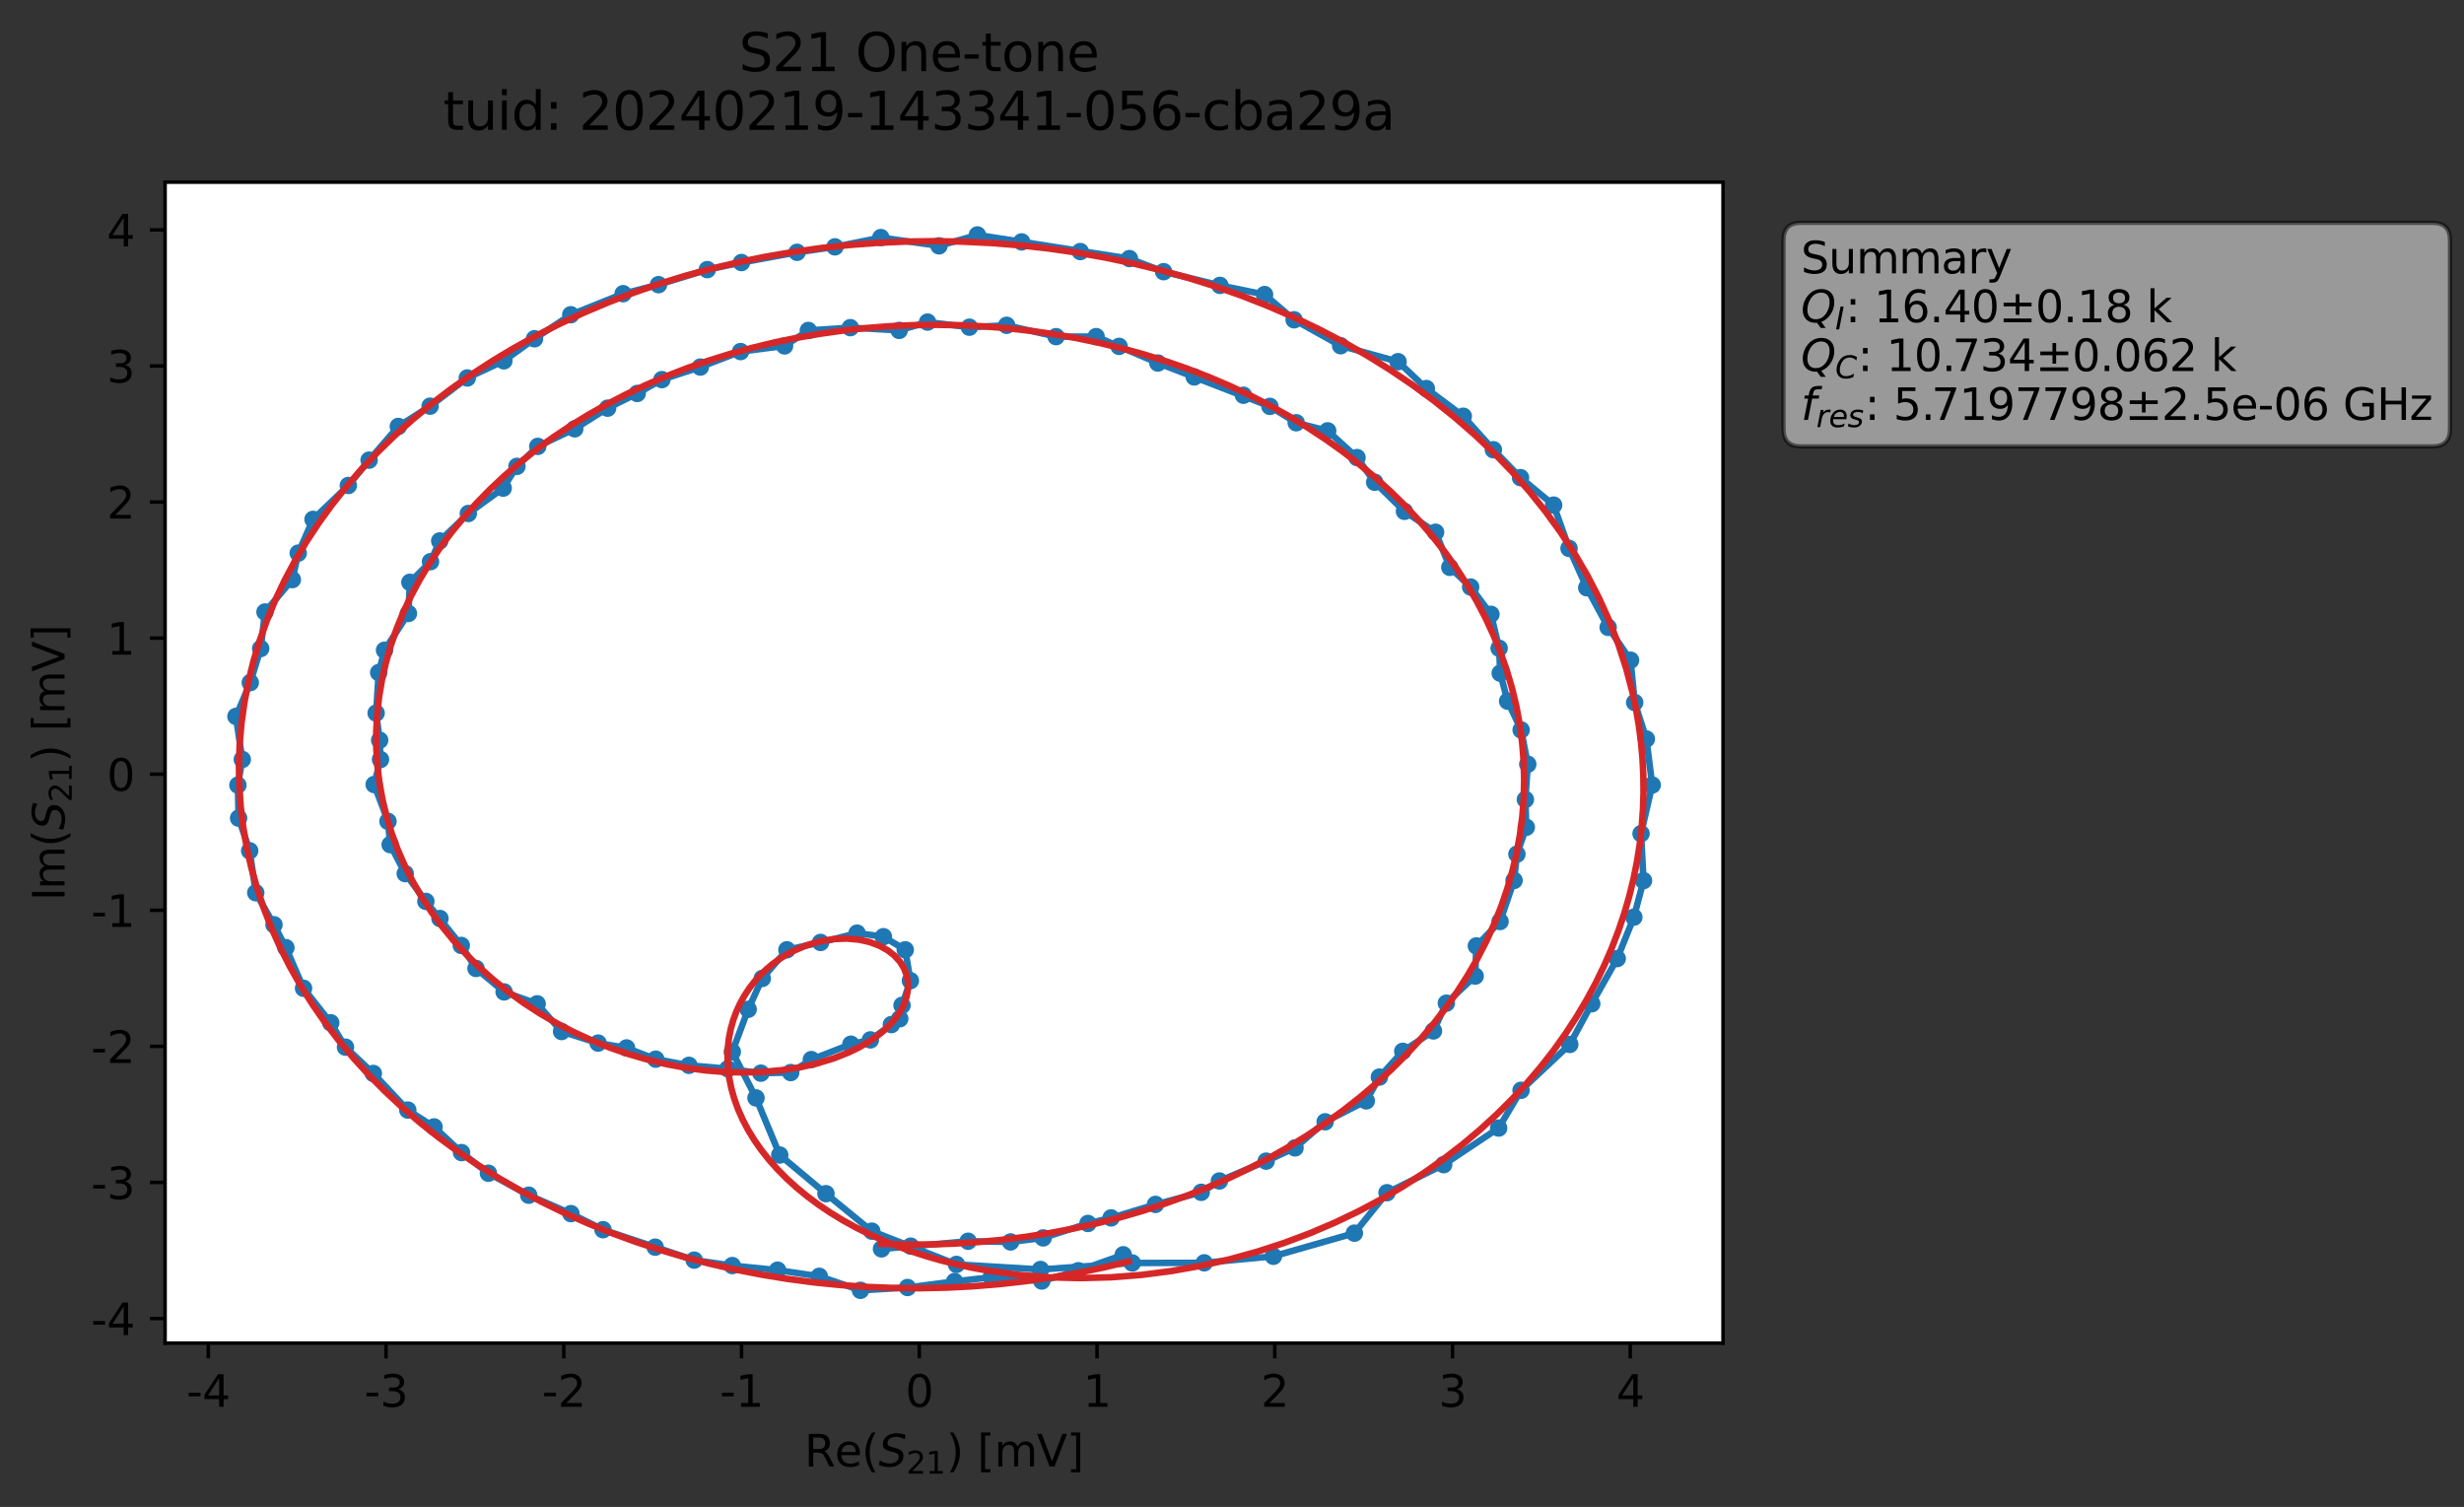<?xml version="1.0" encoding="utf-8" standalone="no"?>
<!DOCTYPE svg PUBLIC "-//W3C//DTD SVG 1.1//EN"
  "http://www.w3.org/Graphics/SVG/1.1/DTD/svg11.dtd">
<svg xmlns:xlink="http://www.w3.org/1999/xlink" width="564.824pt" height="345.428pt" viewBox="0 0 564.824 345.428" xmlns="http://www.w3.org/2000/svg" version="1.1">
 <rect x="0" y="0" width="564.824" height="345.428" fill="#333333" stroke="none"/>
 <defs>
  <style type="text/css">*{stroke-linejoin: round; stroke-linecap: butt}</style>
 </defs>
 <g id="figure_1">
  <g id="patch_1">
   <path d="M 0 345.428 
L 564.824 345.428 
L 564.824 -0 
L 0 -0 
L 0 345.428 
z
" style="fill: none; opacity: 0"/>
  </g>
  <g id="axes_1">
   <g id="patch_2">
    <path d="M 37.848 307.872 
L 394.968 307.872 
L 394.968 41.76 
L 37.848 41.76 
z
" style="fill: #ffffff"/>
   </g>
   <g id="matplotlib.axis_1">
    <g id="xtick_1">
     <g id="line2d_1">
      <defs>
       <path id="mfb3e67763c" d="M 0 0 
L 0 3.5 
" style="stroke: #000000; stroke-width: 0.8"/>
      </defs>
      <g>
       <use xlink:href="#mfb3e67763c" x="47.748" y="307.872" style="stroke: #000000; stroke-width: 0.8"/>
      </g>
     </g>
     <g id="text_1">
      <!-- -4 -->
      <g transform="translate(42.762 322.47) scale(0.1 -0.1)">
       <defs>
        <path id="DejaVuSans-2d" d="M 313 2009 
L 1997 2009 
L 1997 1497 
L 313 1497 
L 313 2009 
z
" transform="scale(0.016)"/>
        <path id="DejaVuSans-34" d="M 2419 4116 
L 825 1625 
L 2419 1625 
L 2419 4116 
z
M 2253 4666 
L 3047 4666 
L 3047 1625 
L 3713 1625 
L 3713 1100 
L 3047 1100 
L 3047 0 
L 2419 0 
L 2419 1100 
L 313 1100 
L 313 1709 
L 2253 4666 
z
" transform="scale(0.016)"/>
       </defs>
       <use xlink:href="#DejaVuSans-2d"/>
       <use xlink:href="#DejaVuSans-34" x="36.084"/>
      </g>
     </g>
    </g>
    <g id="xtick_2">
     <g id="line2d_2">
      <g>
       <use xlink:href="#mfb3e67763c" x="88.492" y="307.872" style="stroke: #000000; stroke-width: 0.8"/>
      </g>
     </g>
     <g id="text_2">
      <!-- -3 -->
      <g transform="translate(83.507 322.47) scale(0.1 -0.1)">
       <defs>
        <path id="DejaVuSans-33" d="M 2597 2516 
Q 3050 2419 3304 2112 
Q 3559 1806 3559 1356 
Q 3559 666 3084 287 
Q 2609 -91 1734 -91 
Q 1441 -91 1130 -33 
Q 819 25 488 141 
L 488 750 
Q 750 597 1062 519 
Q 1375 441 1716 441 
Q 2309 441 2620 675 
Q 2931 909 2931 1356 
Q 2931 1769 2642 2001 
Q 2353 2234 1838 2234 
L 1294 2234 
L 1294 2753 
L 1863 2753 
Q 2328 2753 2575 2939 
Q 2822 3125 2822 3475 
Q 2822 3834 2567 4026 
Q 2313 4219 1838 4219 
Q 1578 4219 1281 4162 
Q 984 4106 628 3988 
L 628 4550 
Q 988 4650 1302 4700 
Q 1616 4750 1894 4750 
Q 2613 4750 3031 4423 
Q 3450 4097 3450 3541 
Q 3450 3153 3228 2886 
Q 3006 2619 2597 2516 
z
" transform="scale(0.016)"/>
       </defs>
       <use xlink:href="#DejaVuSans-2d"/>
       <use xlink:href="#DejaVuSans-33" x="36.084"/>
      </g>
     </g>
    </g>
    <g id="xtick_3">
     <g id="line2d_3">
      <g>
       <use xlink:href="#mfb3e67763c" x="129.237" y="307.872" style="stroke: #000000; stroke-width: 0.8"/>
      </g>
     </g>
     <g id="text_3">
      <!-- -2 -->
      <g transform="translate(124.252 322.47) scale(0.1 -0.1)">
       <defs>
        <path id="DejaVuSans-32" d="M 1228 531 
L 3431 531 
L 3431 0 
L 469 0 
L 469 531 
Q 828 903 1448 1529 
Q 2069 2156 2228 2338 
Q 2531 2678 2651 2914 
Q 2772 3150 2772 3378 
Q 2772 3750 2511 3984 
Q 2250 4219 1831 4219 
Q 1534 4219 1204 4116 
Q 875 4013 500 3803 
L 500 4441 
Q 881 4594 1212 4672 
Q 1544 4750 1819 4750 
Q 2544 4750 2975 4387 
Q 3406 4025 3406 3419 
Q 3406 3131 3298 2873 
Q 3191 2616 2906 2266 
Q 2828 2175 2409 1742 
Q 1991 1309 1228 531 
z
" transform="scale(0.016)"/>
       </defs>
       <use xlink:href="#DejaVuSans-2d"/>
       <use xlink:href="#DejaVuSans-32" x="36.084"/>
      </g>
     </g>
    </g>
    <g id="xtick_4">
     <g id="line2d_4">
      <g>
       <use xlink:href="#mfb3e67763c" x="169.981" y="307.872" style="stroke: #000000; stroke-width: 0.8"/>
      </g>
     </g>
     <g id="text_4">
      <!-- -1 -->
      <g transform="translate(164.996 322.47) scale(0.1 -0.1)">
       <defs>
        <path id="DejaVuSans-31" d="M 794 531 
L 1825 531 
L 1825 4091 
L 703 3866 
L 703 4441 
L 1819 4666 
L 2450 4666 
L 2450 531 
L 3481 531 
L 3481 0 
L 794 0 
L 794 531 
z
" transform="scale(0.016)"/>
       </defs>
       <use xlink:href="#DejaVuSans-2d"/>
       <use xlink:href="#DejaVuSans-31" x="36.084"/>
      </g>
     </g>
    </g>
    <g id="xtick_5">
     <g id="line2d_5">
      <g>
       <use xlink:href="#mfb3e67763c" x="210.726" y="307.872" style="stroke: #000000; stroke-width: 0.8"/>
      </g>
     </g>
     <g id="text_5">
      <!-- 0 -->
      <g transform="translate(207.544 322.47) scale(0.1 -0.1)">
       <defs>
        <path id="DejaVuSans-30" d="M 2034 4250 
Q 1547 4250 1301 3770 
Q 1056 3291 1056 2328 
Q 1056 1369 1301 889 
Q 1547 409 2034 409 
Q 2525 409 2770 889 
Q 3016 1369 3016 2328 
Q 3016 3291 2770 3770 
Q 2525 4250 2034 4250 
z
M 2034 4750 
Q 2819 4750 3233 4129 
Q 3647 3509 3647 2328 
Q 3647 1150 3233 529 
Q 2819 -91 2034 -91 
Q 1250 -91 836 529 
Q 422 1150 422 2328 
Q 422 3509 836 4129 
Q 1250 4750 2034 4750 
z
" transform="scale(0.016)"/>
       </defs>
       <use xlink:href="#DejaVuSans-30"/>
      </g>
     </g>
    </g>
    <g id="xtick_6">
     <g id="line2d_6">
      <g>
       <use xlink:href="#mfb3e67763c" x="251.47" y="307.872" style="stroke: #000000; stroke-width: 0.8"/>
      </g>
     </g>
     <g id="text_6">
      <!-- 1 -->
      <g transform="translate(248.289 322.47) scale(0.1 -0.1)">
       <use xlink:href="#DejaVuSans-31"/>
      </g>
     </g>
    </g>
    <g id="xtick_7">
     <g id="line2d_7">
      <g>
       <use xlink:href="#mfb3e67763c" x="292.215" y="307.872" style="stroke: #000000; stroke-width: 0.8"/>
      </g>
     </g>
     <g id="text_7">
      <!-- 2 -->
      <g transform="translate(289.034 322.47) scale(0.1 -0.1)">
       <use xlink:href="#DejaVuSans-32"/>
      </g>
     </g>
    </g>
    <g id="xtick_8">
     <g id="line2d_8">
      <g>
       <use xlink:href="#mfb3e67763c" x="332.959" y="307.872" style="stroke: #000000; stroke-width: 0.8"/>
      </g>
     </g>
     <g id="text_8">
      <!-- 3 -->
      <g transform="translate(329.778 322.47) scale(0.1 -0.1)">
       <use xlink:href="#DejaVuSans-33"/>
      </g>
     </g>
    </g>
    <g id="xtick_9">
     <g id="line2d_9">
      <g>
       <use xlink:href="#mfb3e67763c" x="373.704" y="307.872" style="stroke: #000000; stroke-width: 0.8"/>
      </g>
     </g>
     <g id="text_9">
      <!-- 4 -->
      <g transform="translate(370.523 322.47) scale(0.1 -0.1)">
       <use xlink:href="#DejaVuSans-34"/>
      </g>
     </g>
    </g>
    <g id="text_10">
     <!-- Re$(S_{21})$ [mV] -->
     <g transform="translate(184.408 336.149) scale(0.1 -0.1)">
      <defs>
       <path id="DejaVuSans-52" d="M 2841 2188 
Q 3044 2119 3236 1894 
Q 3428 1669 3622 1275 
L 4263 0 
L 3584 0 
L 2988 1197 
Q 2756 1666 2539 1819 
Q 2322 1972 1947 1972 
L 1259 1972 
L 1259 0 
L 628 0 
L 628 4666 
L 2053 4666 
Q 2853 4666 3247 4331 
Q 3641 3997 3641 3322 
Q 3641 2881 3436 2590 
Q 3231 2300 2841 2188 
z
M 1259 4147 
L 1259 2491 
L 2053 2491 
Q 2509 2491 2742 2702 
Q 2975 2913 2975 3322 
Q 2975 3731 2742 3939 
Q 2509 4147 2053 4147 
L 1259 4147 
z
" transform="scale(0.016)"/>
       <path id="DejaVuSans-65" d="M 3597 1894 
L 3597 1613 
L 953 1613 
Q 991 1019 1311 708 
Q 1631 397 2203 397 
Q 2534 397 2845 478 
Q 3156 559 3463 722 
L 3463 178 
Q 3153 47 2828 -22 
Q 2503 -91 2169 -91 
Q 1331 -91 842 396 
Q 353 884 353 1716 
Q 353 2575 817 3079 
Q 1281 3584 2069 3584 
Q 2775 3584 3186 3129 
Q 3597 2675 3597 1894 
z
M 3022 2063 
Q 3016 2534 2758 2815 
Q 2500 3097 2075 3097 
Q 1594 3097 1305 2825 
Q 1016 2553 972 2059 
L 3022 2063 
z
" transform="scale(0.016)"/>
       <path id="DejaVuSans-28" d="M 1984 4856 
Q 1566 4138 1362 3434 
Q 1159 2731 1159 2009 
Q 1159 1288 1364 580 
Q 1569 -128 1984 -844 
L 1484 -844 
Q 1016 -109 783 600 
Q 550 1309 550 2009 
Q 550 2706 781 3412 
Q 1013 4119 1484 4856 
L 1984 4856 
z
" transform="scale(0.016)"/>
       <path id="DejaVuSans-Oblique-53" d="M 3859 4513 
L 3738 3897 
Q 3422 4066 3111 4152 
Q 2800 4238 2509 4238 
Q 1944 4238 1609 3991 
Q 1275 3744 1275 3334 
Q 1275 3109 1398 2989 
Q 1522 2869 2034 2731 
L 2413 2638 
Q 3053 2472 3303 2217 
Q 3553 1963 3553 1503 
Q 3553 797 2998 353 
Q 2444 -91 1538 -91 
Q 1166 -91 791 -17 
Q 416 56 38 206 
L 166 856 
Q 513 641 861 531 
Q 1209 422 1556 422 
Q 2147 422 2503 684 
Q 2859 947 2859 1369 
Q 2859 1650 2717 1795 
Q 2575 1941 2106 2059 
L 1728 2156 
Q 1081 2325 845 2545 
Q 609 2766 609 3163 
Q 609 3859 1145 4304 
Q 1681 4750 2541 4750 
Q 2875 4750 3203 4690 
Q 3531 4631 3859 4513 
z
" transform="scale(0.016)"/>
       <path id="DejaVuSans-29" d="M 513 4856 
L 1013 4856 
Q 1481 4119 1714 3412 
Q 1947 2706 1947 2009 
Q 1947 1309 1714 600 
Q 1481 -109 1013 -844 
L 513 -844 
Q 928 -128 1133 580 
Q 1338 1288 1338 2009 
Q 1338 2731 1133 3434 
Q 928 4138 513 4856 
z
" transform="scale(0.016)"/>
       <path id="DejaVuSans-20" transform="scale(0.016)"/>
       <path id="DejaVuSans-5b" d="M 550 4863 
L 1875 4863 
L 1875 4416 
L 1125 4416 
L 1125 -397 
L 1875 -397 
L 1875 -844 
L 550 -844 
L 550 4863 
z
" transform="scale(0.016)"/>
       <path id="DejaVuSans-6d" d="M 3328 2828 
Q 3544 3216 3844 3400 
Q 4144 3584 4550 3584 
Q 5097 3584 5394 3201 
Q 5691 2819 5691 2113 
L 5691 0 
L 5113 0 
L 5113 2094 
Q 5113 2597 4934 2840 
Q 4756 3084 4391 3084 
Q 3944 3084 3684 2787 
Q 3425 2491 3425 1978 
L 3425 0 
L 2847 0 
L 2847 2094 
Q 2847 2600 2669 2842 
Q 2491 3084 2119 3084 
Q 1678 3084 1418 2786 
Q 1159 2488 1159 1978 
L 1159 0 
L 581 0 
L 581 3500 
L 1159 3500 
L 1159 2956 
Q 1356 3278 1631 3431 
Q 1906 3584 2284 3584 
Q 2666 3584 2933 3390 
Q 3200 3197 3328 2828 
z
" transform="scale(0.016)"/>
       <path id="DejaVuSans-56" d="M 1831 0 
L 50 4666 
L 709 4666 
L 2188 738 
L 3669 4666 
L 4325 4666 
L 2547 0 
L 1831 0 
z
" transform="scale(0.016)"/>
       <path id="DejaVuSans-5d" d="M 1947 4863 
L 1947 -844 
L 622 -844 
L 622 -397 
L 1369 -397 
L 1369 4416 
L 622 4416 
L 622 4863 
L 1947 4863 
z
" transform="scale(0.016)"/>
      </defs>
      <use xlink:href="#DejaVuSans-52" transform="translate(0 0.016)"/>
      <use xlink:href="#DejaVuSans-65" transform="translate(69.482 0.016)"/>
      <use xlink:href="#DejaVuSans-28" transform="translate(131.006 0.016)"/>
      <use xlink:href="#DejaVuSans-Oblique-53" transform="translate(170.02 0.016)"/>
      <use xlink:href="#DejaVuSans-32" transform="translate(233.496 -16.391) scale(0.7)"/>
      <use xlink:href="#DejaVuSans-31" transform="translate(278.032 -16.391) scale(0.7)"/>
      <use xlink:href="#DejaVuSans-29" transform="translate(325.303 0.016)"/>
      <use xlink:href="#DejaVuSans-20" transform="translate(364.316 0.016)"/>
      <use xlink:href="#DejaVuSans-5b" transform="translate(396.104 0.016)"/>
      <use xlink:href="#DejaVuSans-6d" transform="translate(435.117 0.016)"/>
      <use xlink:href="#DejaVuSans-56" transform="translate(532.529 0.016)"/>
      <use xlink:href="#DejaVuSans-5d" transform="translate(600.938 0.016)"/>
     </g>
    </g>
   </g>
   <g id="matplotlib.axis_2">
    <g id="ytick_1">
     <g id="line2d_10">
      <defs>
       <path id="mdca0fbffed" d="M 0 0 
L -3.5 0 
" style="stroke: #000000; stroke-width: 0.8"/>
      </defs>
      <g>
       <use xlink:href="#mdca0fbffed" x="37.848" y="302.24" style="stroke: #000000; stroke-width: 0.8"/>
      </g>
     </g>
     <g id="text_11">
      <!-- -4 -->
      <g transform="translate(20.878 306.039) scale(0.1 -0.1)">
       <use xlink:href="#DejaVuSans-2d"/>
       <use xlink:href="#DejaVuSans-34" x="36.084"/>
      </g>
     </g>
    </g>
    <g id="ytick_2">
     <g id="line2d_11">
      <g>
       <use xlink:href="#mdca0fbffed" x="37.848" y="271.046" style="stroke: #000000; stroke-width: 0.8"/>
      </g>
     </g>
     <g id="text_12">
      <!-- -3 -->
      <g transform="translate(20.878 274.845) scale(0.1 -0.1)">
       <use xlink:href="#DejaVuSans-2d"/>
       <use xlink:href="#DejaVuSans-33" x="36.084"/>
      </g>
     </g>
    </g>
    <g id="ytick_3">
     <g id="line2d_12">
      <g>
       <use xlink:href="#mdca0fbffed" x="37.848" y="239.852" style="stroke: #000000; stroke-width: 0.8"/>
      </g>
     </g>
     <g id="text_13">
      <!-- -2 -->
      <g transform="translate(20.878 243.651) scale(0.1 -0.1)">
       <use xlink:href="#DejaVuSans-2d"/>
       <use xlink:href="#DejaVuSans-32" x="36.084"/>
      </g>
     </g>
    </g>
    <g id="ytick_4">
     <g id="line2d_13">
      <g>
       <use xlink:href="#mdca0fbffed" x="37.848" y="208.658" style="stroke: #000000; stroke-width: 0.8"/>
      </g>
     </g>
     <g id="text_14">
      <!-- -1 -->
      <g transform="translate(20.878 212.457) scale(0.1 -0.1)">
       <use xlink:href="#DejaVuSans-2d"/>
       <use xlink:href="#DejaVuSans-31" x="36.084"/>
      </g>
     </g>
    </g>
    <g id="ytick_5">
     <g id="line2d_14">
      <g>
       <use xlink:href="#mdca0fbffed" x="37.848" y="177.464" style="stroke: #000000; stroke-width: 0.8"/>
      </g>
     </g>
     <g id="text_15">
      <!-- 0 -->
      <g transform="translate(24.486 181.263) scale(0.1 -0.1)">
       <use xlink:href="#DejaVuSans-30"/>
      </g>
     </g>
    </g>
    <g id="ytick_6">
     <g id="line2d_15">
      <g>
       <use xlink:href="#mdca0fbffed" x="37.848" y="146.27" style="stroke: #000000; stroke-width: 0.8"/>
      </g>
     </g>
     <g id="text_16">
      <!-- 1 -->
      <g transform="translate(24.486 150.069) scale(0.1 -0.1)">
       <use xlink:href="#DejaVuSans-31"/>
      </g>
     </g>
    </g>
    <g id="ytick_7">
     <g id="line2d_16">
      <g>
       <use xlink:href="#mdca0fbffed" x="37.848" y="115.076" style="stroke: #000000; stroke-width: 0.8"/>
      </g>
     </g>
     <g id="text_17">
      <!-- 2 -->
      <g transform="translate(24.486 118.875) scale(0.1 -0.1)">
       <use xlink:href="#DejaVuSans-32"/>
      </g>
     </g>
    </g>
    <g id="ytick_8">
     <g id="line2d_17">
      <g>
       <use xlink:href="#mdca0fbffed" x="37.848" y="83.882" style="stroke: #000000; stroke-width: 0.8"/>
      </g>
     </g>
     <g id="text_18">
      <!-- 3 -->
      <g transform="translate(24.486 87.681) scale(0.1 -0.1)">
       <use xlink:href="#DejaVuSans-33"/>
      </g>
     </g>
    </g>
    <g id="ytick_9">
     <g id="line2d_18">
      <g>
       <use xlink:href="#mdca0fbffed" x="37.848" y="52.688" style="stroke: #000000; stroke-width: 0.8"/>
      </g>
     </g>
     <g id="text_19">
      <!-- 4 -->
      <g transform="translate(24.486 56.487) scale(0.1 -0.1)">
       <use xlink:href="#DejaVuSans-34"/>
      </g>
     </g>
    </g>
    <g id="text_20">
     <!-- Im$(S_{21})$ [mV] -->
     <g transform="translate(14.798 206.466) rotate(-90) scale(0.1 -0.1)">
      <defs>
       <path id="DejaVuSans-49" d="M 628 4666 
L 1259 4666 
L 1259 0 
L 628 0 
L 628 4666 
z
" transform="scale(0.016)"/>
      </defs>
      <use xlink:href="#DejaVuSans-49" transform="translate(0 0.016)"/>
      <use xlink:href="#DejaVuSans-6d" transform="translate(25.867 0.016)"/>
      <use xlink:href="#DejaVuSans-28" transform="translate(123.279 0.016)"/>
      <use xlink:href="#DejaVuSans-Oblique-53" transform="translate(162.293 0.016)"/>
      <use xlink:href="#DejaVuSans-32" transform="translate(225.77 -16.391) scale(0.7)"/>
      <use xlink:href="#DejaVuSans-31" transform="translate(270.306 -16.391) scale(0.7)"/>
      <use xlink:href="#DejaVuSans-29" transform="translate(317.576 0.016)"/>
      <use xlink:href="#DejaVuSans-20" transform="translate(356.59 0.016)"/>
      <use xlink:href="#DejaVuSans-5b" transform="translate(388.377 0.016)"/>
      <use xlink:href="#DejaVuSans-6d" transform="translate(427.391 0.016)"/>
      <use xlink:href="#DejaVuSans-56" transform="translate(524.803 0.016)"/>
      <use xlink:href="#DejaVuSans-5d" transform="translate(593.211 0.016)"/>
     </g>
    </g>
   </g>
   <g id="line2d_19">
    <path d="M 257.475 287.632 
L 247.175 291.29 
L 238.808 293.641 
L 227.236 292.78 
L 218.829 293.747 
L 208.035 295.132 
L 197.247 295.776 
L 187.804 292.566 
L 178.248 291.158 
L 167.855 290.103 
L 159.135 288.857 
L 138.228 281.88 
L 130.879 278.2 
L 121.199 273.974 
L 111.959 268.936 
L 105.805 264.211 
L 99.499 258.319 
L 93.478 254.458 
L 85.582 246.068 
L 79.196 240.04 
L 75.819 234.458 
L 69.58 226.543 
L 65.535 217.233 
L 62.812 211.979 
L 58.629 204.642 
L 57.233 195.028 
L 54.695 187.539 
L 54.534 179.973 
L 55.537 174.086 
L 54.081 164.22 
L 57.37 156.473 
L 59.756 148.664 
L 60.745 140.288 
L 67.015 132.861 
L 68.365 126.792 
L 71.754 119.053 
L 79.851 111.282 
L 84.61 105.479 
L 91.305 97.756 
L 98.591 93.104 
L 107.117 86.638 
L 115.507 82.71 
L 122.528 77.655 
L 130.837 72.15 
L 142.841 67.324 
L 150.953 65.253 
L 162.137 61.801 
L 169.967 60.183 
L 182.708 57.838 
L 191.395 56.586 
L 201.912 54.459 
L 215.251 56.354 
L 224.047 53.856 
L 258.896 59.277 
L 266.736 62.274 
L 279.645 65.42 
L 289.879 67.52 
L 296.649 73.304 
L 307.316 79.25 
L 320.48 82.907 
L 326.969 89.064 
L 335.433 95.412 
L 342.328 103.094 
L 348.55 109.495 
L 356.14 115.787 
L 359.672 125.701 
L 363.731 134.723 
L 368.64 143.811 
L 373.774 151.34 
L 374.723 161.027 
L 377.402 169.404 
L 378.736 179.948 
L 376.177 191.094 
L 376.746 201.86 
L 374.53 210.241 
L 370.721 219.728 
L 364.879 230.088 
L 359.844 239.413 
L 348.669 249.928 
L 343.536 258.582 
L 330.936 266.97 
L 317.943 273.406 
L 310.466 282.674 
L 291.906 287.978 
L 276.044 289.475 
L 259.552 289.511 
L 238.52 291.002 
L 219.248 289.837 
L 199.849 282.215 
L 189.336 273.627 
L 178.738 264.765 
L 173.297 251.674 
L 167.865 241.105 
L 171.501 231.361 
L 174.742 224.285 
L 180.387 217.725 
L 188.101 216.034 
L 196.467 213.903 
L 202.5 214.718 
L 207.513 217.726 
L 208.689 224.797 
L 206.77 230.456 
L 206.249 233.524 
L 204.331 234.863 
L 199.518 238.371 
L 195.054 239.36 
L 185.987 242.89 
L 181.252 245.863 
L 174.417 246.001 
L 166.846 244.99 
L 157.922 244.204 
L 150.317 242.793 
L 143.624 240.215 
L 137.104 239.102 
L 128.728 236.455 
L 123.133 230.105 
L 115.555 227.371 
L 109.118 221.993 
L 105.744 216.725 
L 97.618 206.622 
L 92.893 200.258 
L 89.44 193.616 
L 88.938 188.278 
L 85.766 179.839 
L 87.219 174.101 
L 87.029 169.677 
L 86.222 163.464 
L 86.808 154.17 
L 88.148 149.05 
L 93.623 140.622 
L 93.957 133.483 
L 98.687 128.753 
L 100.799 123.999 
L 107.354 117.709 
L 115.345 111.89 
L 118.502 106.9 
L 123.279 102.324 
L 131.749 98.296 
L 139.288 93.562 
L 146.074 90.19 
L 151.723 87.022 
L 160.538 84.14 
L 169.763 80.591 
L 179.848 79.29 
L 185.3 75.751 
L 194.916 75.11 
L 206.116 75.738 
L 212.62 73.834 
L 222.21 75.004 
L 230.756 74.572 
L 242.081 77.169 
L 251.264 77.164 
L 265.419 83.213 
L 291.099 93.154 
L 297.131 96.905 
L 304.346 98.762 
L 311.076 104.892 
L 315.121 110.542 
L 321.943 117.218 
L 329.083 122.008 
L 332.342 130.052 
L 337.114 134.565 
L 341.775 140.818 
L 343.645 148.595 
L 343.896 154.316 
L 345.594 160.724 
L 348.69 167.325 
L 350.211 175.186 
L 349.662 183.274 
L 349.874 189.631 
L 347.721 195.797 
L 347.074 201.82 
L 343.859 211.236 
L 338.428 216.835 
L 338.155 223.751 
L 331.549 229.957 
L 328.597 236.322 
L 321.557 240.992 
L 316.201 246.9 
L 313.196 252.346 
L 303.763 257.148 
L 296.861 263.127 
L 290.239 266.164 
L 279.523 270.71 
L 275.359 273.311 
L 264.869 276.088 
L 254.694 279.176 
L 249.388 280.452 
L 239.122 283.76 
L 231.66 284.684 
L 221.919 284.527 
L 202.067 286.281 
L 202.067 286.281 
" clip-path="url(#p489a8b2c00)" style="fill: none; stroke: #1f77b4; stroke-width: 1.5; stroke-linecap: square"/>
    <defs>
     <path id="mb394c472d6" d="M 0 1.5 
C 0.398 1.5 0.779 1.342 1.061 1.061 
C 1.342 0.779 1.5 0.398 1.5 0 
C 1.5 -0.398 1.342 -0.779 1.061 -1.061 
C 0.779 -1.342 0.398 -1.5 0 -1.5 
C -0.398 -1.5 -0.779 -1.342 -1.061 -1.061 
C -1.342 -0.779 -1.5 -0.398 -1.5 0 
C -1.5 0.398 -1.342 0.779 -1.061 1.061 
C -0.779 1.342 -0.398 1.5 0 1.5 
z
" style="stroke: #1f77b4"/>
    </defs>
    <g clip-path="url(#p489a8b2c00)">
     <use xlink:href="#mb394c472d6" x="257.475" y="287.632" style="fill: #1f77b4; stroke: #1f77b4"/>
     <use xlink:href="#mb394c472d6" x="247.175" y="291.29" style="fill: #1f77b4; stroke: #1f77b4"/>
     <use xlink:href="#mb394c472d6" x="238.808" y="293.641" style="fill: #1f77b4; stroke: #1f77b4"/>
     <use xlink:href="#mb394c472d6" x="227.236" y="292.78" style="fill: #1f77b4; stroke: #1f77b4"/>
     <use xlink:href="#mb394c472d6" x="218.829" y="293.747" style="fill: #1f77b4; stroke: #1f77b4"/>
     <use xlink:href="#mb394c472d6" x="208.035" y="295.132" style="fill: #1f77b4; stroke: #1f77b4"/>
     <use xlink:href="#mb394c472d6" x="197.247" y="295.776" style="fill: #1f77b4; stroke: #1f77b4"/>
     <use xlink:href="#mb394c472d6" x="187.804" y="292.566" style="fill: #1f77b4; stroke: #1f77b4"/>
     <use xlink:href="#mb394c472d6" x="178.248" y="291.158" style="fill: #1f77b4; stroke: #1f77b4"/>
     <use xlink:href="#mb394c472d6" x="167.855" y="290.103" style="fill: #1f77b4; stroke: #1f77b4"/>
     <use xlink:href="#mb394c472d6" x="159.135" y="288.857" style="fill: #1f77b4; stroke: #1f77b4"/>
     <use xlink:href="#mb394c472d6" x="150.189" y="285.884" style="fill: #1f77b4; stroke: #1f77b4"/>
     <use xlink:href="#mb394c472d6" x="138.228" y="281.88" style="fill: #1f77b4; stroke: #1f77b4"/>
     <use xlink:href="#mb394c472d6" x="130.879" y="278.2" style="fill: #1f77b4; stroke: #1f77b4"/>
     <use xlink:href="#mb394c472d6" x="121.199" y="273.974" style="fill: #1f77b4; stroke: #1f77b4"/>
     <use xlink:href="#mb394c472d6" x="111.959" y="268.936" style="fill: #1f77b4; stroke: #1f77b4"/>
     <use xlink:href="#mb394c472d6" x="105.805" y="264.211" style="fill: #1f77b4; stroke: #1f77b4"/>
     <use xlink:href="#mb394c472d6" x="99.499" y="258.319" style="fill: #1f77b4; stroke: #1f77b4"/>
     <use xlink:href="#mb394c472d6" x="93.478" y="254.458" style="fill: #1f77b4; stroke: #1f77b4"/>
     <use xlink:href="#mb394c472d6" x="85.582" y="246.068" style="fill: #1f77b4; stroke: #1f77b4"/>
     <use xlink:href="#mb394c472d6" x="79.196" y="240.04" style="fill: #1f77b4; stroke: #1f77b4"/>
     <use xlink:href="#mb394c472d6" x="75.819" y="234.458" style="fill: #1f77b4; stroke: #1f77b4"/>
     <use xlink:href="#mb394c472d6" x="69.58" y="226.543" style="fill: #1f77b4; stroke: #1f77b4"/>
     <use xlink:href="#mb394c472d6" x="65.535" y="217.233" style="fill: #1f77b4; stroke: #1f77b4"/>
     <use xlink:href="#mb394c472d6" x="62.812" y="211.979" style="fill: #1f77b4; stroke: #1f77b4"/>
     <use xlink:href="#mb394c472d6" x="58.629" y="204.642" style="fill: #1f77b4; stroke: #1f77b4"/>
     <use xlink:href="#mb394c472d6" x="57.233" y="195.028" style="fill: #1f77b4; stroke: #1f77b4"/>
     <use xlink:href="#mb394c472d6" x="54.695" y="187.539" style="fill: #1f77b4; stroke: #1f77b4"/>
     <use xlink:href="#mb394c472d6" x="54.534" y="179.973" style="fill: #1f77b4; stroke: #1f77b4"/>
     <use xlink:href="#mb394c472d6" x="55.537" y="174.086" style="fill: #1f77b4; stroke: #1f77b4"/>
     <use xlink:href="#mb394c472d6" x="54.081" y="164.22" style="fill: #1f77b4; stroke: #1f77b4"/>
     <use xlink:href="#mb394c472d6" x="57.37" y="156.473" style="fill: #1f77b4; stroke: #1f77b4"/>
     <use xlink:href="#mb394c472d6" x="59.756" y="148.664" style="fill: #1f77b4; stroke: #1f77b4"/>
     <use xlink:href="#mb394c472d6" x="60.745" y="140.288" style="fill: #1f77b4; stroke: #1f77b4"/>
     <use xlink:href="#mb394c472d6" x="67.015" y="132.861" style="fill: #1f77b4; stroke: #1f77b4"/>
     <use xlink:href="#mb394c472d6" x="68.365" y="126.792" style="fill: #1f77b4; stroke: #1f77b4"/>
     <use xlink:href="#mb394c472d6" x="71.754" y="119.053" style="fill: #1f77b4; stroke: #1f77b4"/>
     <use xlink:href="#mb394c472d6" x="79.851" y="111.282" style="fill: #1f77b4; stroke: #1f77b4"/>
     <use xlink:href="#mb394c472d6" x="84.61" y="105.479" style="fill: #1f77b4; stroke: #1f77b4"/>
     <use xlink:href="#mb394c472d6" x="91.305" y="97.756" style="fill: #1f77b4; stroke: #1f77b4"/>
     <use xlink:href="#mb394c472d6" x="98.591" y="93.104" style="fill: #1f77b4; stroke: #1f77b4"/>
     <use xlink:href="#mb394c472d6" x="107.117" y="86.638" style="fill: #1f77b4; stroke: #1f77b4"/>
     <use xlink:href="#mb394c472d6" x="115.507" y="82.71" style="fill: #1f77b4; stroke: #1f77b4"/>
     <use xlink:href="#mb394c472d6" x="122.528" y="77.655" style="fill: #1f77b4; stroke: #1f77b4"/>
     <use xlink:href="#mb394c472d6" x="130.837" y="72.15" style="fill: #1f77b4; stroke: #1f77b4"/>
     <use xlink:href="#mb394c472d6" x="142.841" y="67.324" style="fill: #1f77b4; stroke: #1f77b4"/>
     <use xlink:href="#mb394c472d6" x="150.953" y="65.253" style="fill: #1f77b4; stroke: #1f77b4"/>
     <use xlink:href="#mb394c472d6" x="162.137" y="61.801" style="fill: #1f77b4; stroke: #1f77b4"/>
     <use xlink:href="#mb394c472d6" x="169.967" y="60.183" style="fill: #1f77b4; stroke: #1f77b4"/>
     <use xlink:href="#mb394c472d6" x="182.708" y="57.838" style="fill: #1f77b4; stroke: #1f77b4"/>
     <use xlink:href="#mb394c472d6" x="191.395" y="56.586" style="fill: #1f77b4; stroke: #1f77b4"/>
     <use xlink:href="#mb394c472d6" x="201.912" y="54.459" style="fill: #1f77b4; stroke: #1f77b4"/>
     <use xlink:href="#mb394c472d6" x="215.251" y="56.354" style="fill: #1f77b4; stroke: #1f77b4"/>
     <use xlink:href="#mb394c472d6" x="224.047" y="53.856" style="fill: #1f77b4; stroke: #1f77b4"/>
     <use xlink:href="#mb394c472d6" x="234.19" y="55.454" style="fill: #1f77b4; stroke: #1f77b4"/>
     <use xlink:href="#mb394c472d6" x="247.636" y="57.666" style="fill: #1f77b4; stroke: #1f77b4"/>
     <use xlink:href="#mb394c472d6" x="258.896" y="59.277" style="fill: #1f77b4; stroke: #1f77b4"/>
     <use xlink:href="#mb394c472d6" x="266.736" y="62.274" style="fill: #1f77b4; stroke: #1f77b4"/>
     <use xlink:href="#mb394c472d6" x="279.645" y="65.42" style="fill: #1f77b4; stroke: #1f77b4"/>
     <use xlink:href="#mb394c472d6" x="289.879" y="67.52" style="fill: #1f77b4; stroke: #1f77b4"/>
     <use xlink:href="#mb394c472d6" x="296.649" y="73.304" style="fill: #1f77b4; stroke: #1f77b4"/>
     <use xlink:href="#mb394c472d6" x="307.316" y="79.25" style="fill: #1f77b4; stroke: #1f77b4"/>
     <use xlink:href="#mb394c472d6" x="320.48" y="82.907" style="fill: #1f77b4; stroke: #1f77b4"/>
     <use xlink:href="#mb394c472d6" x="326.969" y="89.064" style="fill: #1f77b4; stroke: #1f77b4"/>
     <use xlink:href="#mb394c472d6" x="335.433" y="95.412" style="fill: #1f77b4; stroke: #1f77b4"/>
     <use xlink:href="#mb394c472d6" x="342.328" y="103.094" style="fill: #1f77b4; stroke: #1f77b4"/>
     <use xlink:href="#mb394c472d6" x="348.55" y="109.495" style="fill: #1f77b4; stroke: #1f77b4"/>
     <use xlink:href="#mb394c472d6" x="356.14" y="115.787" style="fill: #1f77b4; stroke: #1f77b4"/>
     <use xlink:href="#mb394c472d6" x="359.672" y="125.701" style="fill: #1f77b4; stroke: #1f77b4"/>
     <use xlink:href="#mb394c472d6" x="363.731" y="134.723" style="fill: #1f77b4; stroke: #1f77b4"/>
     <use xlink:href="#mb394c472d6" x="368.64" y="143.811" style="fill: #1f77b4; stroke: #1f77b4"/>
     <use xlink:href="#mb394c472d6" x="373.774" y="151.34" style="fill: #1f77b4; stroke: #1f77b4"/>
     <use xlink:href="#mb394c472d6" x="374.723" y="161.027" style="fill: #1f77b4; stroke: #1f77b4"/>
     <use xlink:href="#mb394c472d6" x="377.402" y="169.404" style="fill: #1f77b4; stroke: #1f77b4"/>
     <use xlink:href="#mb394c472d6" x="378.736" y="179.948" style="fill: #1f77b4; stroke: #1f77b4"/>
     <use xlink:href="#mb394c472d6" x="376.177" y="191.094" style="fill: #1f77b4; stroke: #1f77b4"/>
     <use xlink:href="#mb394c472d6" x="376.746" y="201.86" style="fill: #1f77b4; stroke: #1f77b4"/>
     <use xlink:href="#mb394c472d6" x="374.53" y="210.241" style="fill: #1f77b4; stroke: #1f77b4"/>
     <use xlink:href="#mb394c472d6" x="370.721" y="219.728" style="fill: #1f77b4; stroke: #1f77b4"/>
     <use xlink:href="#mb394c472d6" x="364.879" y="230.088" style="fill: #1f77b4; stroke: #1f77b4"/>
     <use xlink:href="#mb394c472d6" x="359.844" y="239.413" style="fill: #1f77b4; stroke: #1f77b4"/>
     <use xlink:href="#mb394c472d6" x="348.669" y="249.928" style="fill: #1f77b4; stroke: #1f77b4"/>
     <use xlink:href="#mb394c472d6" x="343.536" y="258.582" style="fill: #1f77b4; stroke: #1f77b4"/>
     <use xlink:href="#mb394c472d6" x="330.936" y="266.97" style="fill: #1f77b4; stroke: #1f77b4"/>
     <use xlink:href="#mb394c472d6" x="317.943" y="273.406" style="fill: #1f77b4; stroke: #1f77b4"/>
     <use xlink:href="#mb394c472d6" x="310.466" y="282.674" style="fill: #1f77b4; stroke: #1f77b4"/>
     <use xlink:href="#mb394c472d6" x="291.906" y="287.978" style="fill: #1f77b4; stroke: #1f77b4"/>
     <use xlink:href="#mb394c472d6" x="276.044" y="289.475" style="fill: #1f77b4; stroke: #1f77b4"/>
     <use xlink:href="#mb394c472d6" x="259.552" y="289.511" style="fill: #1f77b4; stroke: #1f77b4"/>
     <use xlink:href="#mb394c472d6" x="238.52" y="291.002" style="fill: #1f77b4; stroke: #1f77b4"/>
     <use xlink:href="#mb394c472d6" x="219.248" y="289.837" style="fill: #1f77b4; stroke: #1f77b4"/>
     <use xlink:href="#mb394c472d6" x="199.849" y="282.215" style="fill: #1f77b4; stroke: #1f77b4"/>
     <use xlink:href="#mb394c472d6" x="189.336" y="273.627" style="fill: #1f77b4; stroke: #1f77b4"/>
     <use xlink:href="#mb394c472d6" x="178.738" y="264.765" style="fill: #1f77b4; stroke: #1f77b4"/>
     <use xlink:href="#mb394c472d6" x="173.297" y="251.674" style="fill: #1f77b4; stroke: #1f77b4"/>
     <use xlink:href="#mb394c472d6" x="167.865" y="241.105" style="fill: #1f77b4; stroke: #1f77b4"/>
     <use xlink:href="#mb394c472d6" x="171.501" y="231.361" style="fill: #1f77b4; stroke: #1f77b4"/>
     <use xlink:href="#mb394c472d6" x="174.742" y="224.285" style="fill: #1f77b4; stroke: #1f77b4"/>
     <use xlink:href="#mb394c472d6" x="180.387" y="217.725" style="fill: #1f77b4; stroke: #1f77b4"/>
     <use xlink:href="#mb394c472d6" x="188.101" y="216.034" style="fill: #1f77b4; stroke: #1f77b4"/>
     <use xlink:href="#mb394c472d6" x="196.467" y="213.903" style="fill: #1f77b4; stroke: #1f77b4"/>
     <use xlink:href="#mb394c472d6" x="202.5" y="214.718" style="fill: #1f77b4; stroke: #1f77b4"/>
     <use xlink:href="#mb394c472d6" x="207.513" y="217.726" style="fill: #1f77b4; stroke: #1f77b4"/>
     <use xlink:href="#mb394c472d6" x="208.689" y="224.797" style="fill: #1f77b4; stroke: #1f77b4"/>
     <use xlink:href="#mb394c472d6" x="206.77" y="230.456" style="fill: #1f77b4; stroke: #1f77b4"/>
     <use xlink:href="#mb394c472d6" x="206.249" y="233.524" style="fill: #1f77b4; stroke: #1f77b4"/>
     <use xlink:href="#mb394c472d6" x="204.331" y="234.863" style="fill: #1f77b4; stroke: #1f77b4"/>
     <use xlink:href="#mb394c472d6" x="199.518" y="238.371" style="fill: #1f77b4; stroke: #1f77b4"/>
     <use xlink:href="#mb394c472d6" x="195.054" y="239.36" style="fill: #1f77b4; stroke: #1f77b4"/>
     <use xlink:href="#mb394c472d6" x="185.987" y="242.89" style="fill: #1f77b4; stroke: #1f77b4"/>
     <use xlink:href="#mb394c472d6" x="181.252" y="245.863" style="fill: #1f77b4; stroke: #1f77b4"/>
     <use xlink:href="#mb394c472d6" x="174.417" y="246.001" style="fill: #1f77b4; stroke: #1f77b4"/>
     <use xlink:href="#mb394c472d6" x="166.846" y="244.99" style="fill: #1f77b4; stroke: #1f77b4"/>
     <use xlink:href="#mb394c472d6" x="157.922" y="244.204" style="fill: #1f77b4; stroke: #1f77b4"/>
     <use xlink:href="#mb394c472d6" x="150.317" y="242.793" style="fill: #1f77b4; stroke: #1f77b4"/>
     <use xlink:href="#mb394c472d6" x="143.624" y="240.215" style="fill: #1f77b4; stroke: #1f77b4"/>
     <use xlink:href="#mb394c472d6" x="137.104" y="239.102" style="fill: #1f77b4; stroke: #1f77b4"/>
     <use xlink:href="#mb394c472d6" x="128.728" y="236.455" style="fill: #1f77b4; stroke: #1f77b4"/>
     <use xlink:href="#mb394c472d6" x="123.133" y="230.105" style="fill: #1f77b4; stroke: #1f77b4"/>
     <use xlink:href="#mb394c472d6" x="115.555" y="227.371" style="fill: #1f77b4; stroke: #1f77b4"/>
     <use xlink:href="#mb394c472d6" x="109.118" y="221.993" style="fill: #1f77b4; stroke: #1f77b4"/>
     <use xlink:href="#mb394c472d6" x="105.744" y="216.725" style="fill: #1f77b4; stroke: #1f77b4"/>
     <use xlink:href="#mb394c472d6" x="100.849" y="210.548" style="fill: #1f77b4; stroke: #1f77b4"/>
     <use xlink:href="#mb394c472d6" x="97.618" y="206.622" style="fill: #1f77b4; stroke: #1f77b4"/>
     <use xlink:href="#mb394c472d6" x="92.893" y="200.258" style="fill: #1f77b4; stroke: #1f77b4"/>
     <use xlink:href="#mb394c472d6" x="89.44" y="193.616" style="fill: #1f77b4; stroke: #1f77b4"/>
     <use xlink:href="#mb394c472d6" x="88.938" y="188.278" style="fill: #1f77b4; stroke: #1f77b4"/>
     <use xlink:href="#mb394c472d6" x="85.766" y="179.839" style="fill: #1f77b4; stroke: #1f77b4"/>
     <use xlink:href="#mb394c472d6" x="87.219" y="174.101" style="fill: #1f77b4; stroke: #1f77b4"/>
     <use xlink:href="#mb394c472d6" x="87.029" y="169.677" style="fill: #1f77b4; stroke: #1f77b4"/>
     <use xlink:href="#mb394c472d6" x="86.222" y="163.464" style="fill: #1f77b4; stroke: #1f77b4"/>
     <use xlink:href="#mb394c472d6" x="86.808" y="154.17" style="fill: #1f77b4; stroke: #1f77b4"/>
     <use xlink:href="#mb394c472d6" x="88.148" y="149.05" style="fill: #1f77b4; stroke: #1f77b4"/>
     <use xlink:href="#mb394c472d6" x="93.623" y="140.622" style="fill: #1f77b4; stroke: #1f77b4"/>
     <use xlink:href="#mb394c472d6" x="93.957" y="133.483" style="fill: #1f77b4; stroke: #1f77b4"/>
     <use xlink:href="#mb394c472d6" x="98.687" y="128.753" style="fill: #1f77b4; stroke: #1f77b4"/>
     <use xlink:href="#mb394c472d6" x="100.799" y="123.999" style="fill: #1f77b4; stroke: #1f77b4"/>
     <use xlink:href="#mb394c472d6" x="107.354" y="117.709" style="fill: #1f77b4; stroke: #1f77b4"/>
     <use xlink:href="#mb394c472d6" x="115.345" y="111.89" style="fill: #1f77b4; stroke: #1f77b4"/>
     <use xlink:href="#mb394c472d6" x="118.502" y="106.9" style="fill: #1f77b4; stroke: #1f77b4"/>
     <use xlink:href="#mb394c472d6" x="123.279" y="102.324" style="fill: #1f77b4; stroke: #1f77b4"/>
     <use xlink:href="#mb394c472d6" x="131.749" y="98.296" style="fill: #1f77b4; stroke: #1f77b4"/>
     <use xlink:href="#mb394c472d6" x="139.288" y="93.562" style="fill: #1f77b4; stroke: #1f77b4"/>
     <use xlink:href="#mb394c472d6" x="146.074" y="90.19" style="fill: #1f77b4; stroke: #1f77b4"/>
     <use xlink:href="#mb394c472d6" x="151.723" y="87.022" style="fill: #1f77b4; stroke: #1f77b4"/>
     <use xlink:href="#mb394c472d6" x="160.538" y="84.14" style="fill: #1f77b4; stroke: #1f77b4"/>
     <use xlink:href="#mb394c472d6" x="169.763" y="80.591" style="fill: #1f77b4; stroke: #1f77b4"/>
     <use xlink:href="#mb394c472d6" x="179.848" y="79.29" style="fill: #1f77b4; stroke: #1f77b4"/>
     <use xlink:href="#mb394c472d6" x="185.3" y="75.751" style="fill: #1f77b4; stroke: #1f77b4"/>
     <use xlink:href="#mb394c472d6" x="194.916" y="75.11" style="fill: #1f77b4; stroke: #1f77b4"/>
     <use xlink:href="#mb394c472d6" x="206.116" y="75.738" style="fill: #1f77b4; stroke: #1f77b4"/>
     <use xlink:href="#mb394c472d6" x="212.62" y="73.834" style="fill: #1f77b4; stroke: #1f77b4"/>
     <use xlink:href="#mb394c472d6" x="222.21" y="75.004" style="fill: #1f77b4; stroke: #1f77b4"/>
     <use xlink:href="#mb394c472d6" x="230.756" y="74.572" style="fill: #1f77b4; stroke: #1f77b4"/>
     <use xlink:href="#mb394c472d6" x="242.081" y="77.169" style="fill: #1f77b4; stroke: #1f77b4"/>
     <use xlink:href="#mb394c472d6" x="251.264" y="77.164" style="fill: #1f77b4; stroke: #1f77b4"/>
     <use xlink:href="#mb394c472d6" x="256.529" y="79.399" style="fill: #1f77b4; stroke: #1f77b4"/>
     <use xlink:href="#mb394c472d6" x="265.419" y="83.213" style="fill: #1f77b4; stroke: #1f77b4"/>
     <use xlink:href="#mb394c472d6" x="273.754" y="86.402" style="fill: #1f77b4; stroke: #1f77b4"/>
     <use xlink:href="#mb394c472d6" x="285.036" y="90.602" style="fill: #1f77b4; stroke: #1f77b4"/>
     <use xlink:href="#mb394c472d6" x="291.099" y="93.154" style="fill: #1f77b4; stroke: #1f77b4"/>
     <use xlink:href="#mb394c472d6" x="297.131" y="96.905" style="fill: #1f77b4; stroke: #1f77b4"/>
     <use xlink:href="#mb394c472d6" x="304.346" y="98.762" style="fill: #1f77b4; stroke: #1f77b4"/>
     <use xlink:href="#mb394c472d6" x="311.076" y="104.892" style="fill: #1f77b4; stroke: #1f77b4"/>
     <use xlink:href="#mb394c472d6" x="315.121" y="110.542" style="fill: #1f77b4; stroke: #1f77b4"/>
     <use xlink:href="#mb394c472d6" x="321.943" y="117.218" style="fill: #1f77b4; stroke: #1f77b4"/>
     <use xlink:href="#mb394c472d6" x="329.083" y="122.008" style="fill: #1f77b4; stroke: #1f77b4"/>
     <use xlink:href="#mb394c472d6" x="332.342" y="130.052" style="fill: #1f77b4; stroke: #1f77b4"/>
     <use xlink:href="#mb394c472d6" x="337.114" y="134.565" style="fill: #1f77b4; stroke: #1f77b4"/>
     <use xlink:href="#mb394c472d6" x="341.775" y="140.818" style="fill: #1f77b4; stroke: #1f77b4"/>
     <use xlink:href="#mb394c472d6" x="343.645" y="148.595" style="fill: #1f77b4; stroke: #1f77b4"/>
     <use xlink:href="#mb394c472d6" x="343.896" y="154.316" style="fill: #1f77b4; stroke: #1f77b4"/>
     <use xlink:href="#mb394c472d6" x="345.594" y="160.724" style="fill: #1f77b4; stroke: #1f77b4"/>
     <use xlink:href="#mb394c472d6" x="348.69" y="167.325" style="fill: #1f77b4; stroke: #1f77b4"/>
     <use xlink:href="#mb394c472d6" x="350.211" y="175.186" style="fill: #1f77b4; stroke: #1f77b4"/>
     <use xlink:href="#mb394c472d6" x="349.662" y="183.274" style="fill: #1f77b4; stroke: #1f77b4"/>
     <use xlink:href="#mb394c472d6" x="349.874" y="189.631" style="fill: #1f77b4; stroke: #1f77b4"/>
     <use xlink:href="#mb394c472d6" x="347.721" y="195.797" style="fill: #1f77b4; stroke: #1f77b4"/>
     <use xlink:href="#mb394c472d6" x="347.074" y="201.82" style="fill: #1f77b4; stroke: #1f77b4"/>
     <use xlink:href="#mb394c472d6" x="343.859" y="211.236" style="fill: #1f77b4; stroke: #1f77b4"/>
     <use xlink:href="#mb394c472d6" x="338.428" y="216.835" style="fill: #1f77b4; stroke: #1f77b4"/>
     <use xlink:href="#mb394c472d6" x="338.155" y="223.751" style="fill: #1f77b4; stroke: #1f77b4"/>
     <use xlink:href="#mb394c472d6" x="331.549" y="229.957" style="fill: #1f77b4; stroke: #1f77b4"/>
     <use xlink:href="#mb394c472d6" x="328.597" y="236.322" style="fill: #1f77b4; stroke: #1f77b4"/>
     <use xlink:href="#mb394c472d6" x="321.557" y="240.992" style="fill: #1f77b4; stroke: #1f77b4"/>
     <use xlink:href="#mb394c472d6" x="316.201" y="246.9" style="fill: #1f77b4; stroke: #1f77b4"/>
     <use xlink:href="#mb394c472d6" x="313.196" y="252.346" style="fill: #1f77b4; stroke: #1f77b4"/>
     <use xlink:href="#mb394c472d6" x="303.763" y="257.148" style="fill: #1f77b4; stroke: #1f77b4"/>
     <use xlink:href="#mb394c472d6" x="296.861" y="263.127" style="fill: #1f77b4; stroke: #1f77b4"/>
     <use xlink:href="#mb394c472d6" x="290.239" y="266.164" style="fill: #1f77b4; stroke: #1f77b4"/>
     <use xlink:href="#mb394c472d6" x="279.523" y="270.71" style="fill: #1f77b4; stroke: #1f77b4"/>
     <use xlink:href="#mb394c472d6" x="275.359" y="273.311" style="fill: #1f77b4; stroke: #1f77b4"/>
     <use xlink:href="#mb394c472d6" x="264.869" y="276.088" style="fill: #1f77b4; stroke: #1f77b4"/>
     <use xlink:href="#mb394c472d6" x="254.694" y="279.176" style="fill: #1f77b4; stroke: #1f77b4"/>
     <use xlink:href="#mb394c472d6" x="249.388" y="280.452" style="fill: #1f77b4; stroke: #1f77b4"/>
     <use xlink:href="#mb394c472d6" x="239.122" y="283.76" style="fill: #1f77b4; stroke: #1f77b4"/>
     <use xlink:href="#mb394c472d6" x="231.66" y="284.684" style="fill: #1f77b4; stroke: #1f77b4"/>
     <use xlink:href="#mb394c472d6" x="221.919" y="284.527" style="fill: #1f77b4; stroke: #1f77b4"/>
     <use xlink:href="#mb394c472d6" x="208.76" y="285.655" style="fill: #1f77b4; stroke: #1f77b4"/>
     <use xlink:href="#mb394c472d6" x="202.067" y="286.281" style="fill: #1f77b4; stroke: #1f77b4"/>
    </g>
   </g>
   <g id="line2d_20">
    <path d="M 258.71 289.173 
L 252.911 290.566 
L 247.043 291.783 
L 241.114 292.822 
L 235.134 293.681 
L 229.112 294.358 
L 223.057 294.853 
L 216.98 295.165 
L 210.888 295.293 
L 204.792 295.236 
L 198.702 294.995 
L 192.626 294.569 
L 186.575 293.96 
L 180.557 293.168 
L 174.582 292.193 
L 168.66 291.038 
L 162.799 289.704 
L 157.01 288.193 
L 151.3 286.507 
L 145.679 284.648 
L 140.157 282.62 
L 134.741 280.425 
L 129.44 278.066 
L 124.262 275.547 
L 119.217 272.872 
L 114.311 270.045 
L 109.553 267.069 
L 104.951 263.95 
L 100.511 260.692 
L 96.24 257.3 
L 92.147 253.78 
L 88.237 250.136 
L 84.516 246.373 
L 80.991 242.499 
L 77.668 238.518 
L 74.552 234.437 
L 71.647 230.262 
L 68.96 226 
L 66.495 221.656 
L 64.255 217.238 
L 62.245 212.753 
L 60.468 208.207 
L 58.927 203.607 
L 57.625 198.961 
L 56.564 194.276 
L 55.747 189.558 
L 55.176 184.817 
L 54.851 180.057 
L 54.773 175.289 
L 54.943 170.517 
L 55.362 165.752 
L 56.029 160.998 
L 56.943 156.265 
L 58.104 151.56 
L 59.509 146.89 
L 61.159 142.262 
L 63.05 137.684 
L 65.179 133.164 
L 67.545 128.708 
L 70.144 124.324 
L 72.972 120.018 
L 76.026 115.799 
L 79.301 111.671 
L 82.792 107.643 
L 86.495 103.722 
L 90.404 99.912 
L 94.514 96.221 
L 98.818 92.655 
L 103.311 89.22 
L 107.986 85.922 
L 112.836 82.766 
L 117.853 79.758 
L 123.031 76.903 
L 128.362 74.205 
L 133.838 71.671 
L 139.45 69.304 
L 145.19 67.108 
L 151.05 65.089 
L 157.02 63.249 
L 163.092 61.592 
L 169.256 60.122 
L 175.502 58.842 
L 181.822 57.754 
L 188.205 56.861 
L 194.642 56.166 
L 201.122 55.67 
L 207.636 55.376 
L 214.172 55.284 
L 220.721 55.395 
L 227.273 55.712 
L 233.816 56.233 
L 240.34 56.961 
L 246.835 57.893 
L 253.289 59.031 
L 259.693 60.374 
L 266.036 61.921 
L 272.306 63.67 
L 278.494 65.621 
L 284.588 67.772 
L 290.578 70.12 
L 296.454 72.664 
L 302.205 75.4 
L 307.82 78.327 
L 313.289 81.44 
L 318.602 84.737 
L 323.749 88.214 
L 328.718 91.867 
L 333.501 95.692 
L 338.087 99.684 
L 342.467 103.839 
L 346.629 108.151 
L 350.565 112.617 
L 354.265 117.229 
L 357.719 121.983 
L 360.917 126.872 
L 363.85 131.89 
L 366.509 137.03 
L 368.884 142.286 
L 370.964 147.651 
L 372.742 153.116 
L 374.207 158.675 
L 375.005 162.428 
L 375.657 166.217 
L 376.159 170.039 
L 376.51 173.89 
L 376.706 177.769 
L 376.743 181.672 
L 376.62 185.597 
L 376.332 189.539 
L 375.878 193.497 
L 375.253 197.466 
L 374.454 201.444 
L 373.478 205.426 
L 372.322 209.408 
L 370.982 213.387 
L 369.455 217.357 
L 367.738 221.316 
L 365.826 225.257 
L 363.716 229.175 
L 361.404 233.065 
L 358.887 236.921 
L 356.161 240.737 
L 353.222 244.506 
L 350.066 248.22 
L 346.69 251.872 
L 343.091 255.454 
L 339.265 258.955 
L 335.209 262.367 
L 330.92 265.677 
L 326.398 268.876 
L 321.639 271.949 
L 316.644 274.884 
L 311.413 277.665 
L 305.948 280.277 
L 300.253 282.703 
L 294.331 284.924 
L 288.192 286.921 
L 281.844 288.673 
L 275.303 290.158 
L 268.584 291.355 
L 261.71 292.24 
L 254.707 292.791 
L 247.606 292.983 
L 240.446 292.797 
L 233.271 292.211 
L 226.13 291.209 
L 222.591 290.547 
L 219.082 289.777 
L 215.613 288.898 
L 212.191 287.908 
L 208.825 286.808 
L 205.525 285.6 
L 202.299 284.282 
L 199.158 282.858 
L 196.112 281.33 
L 193.169 279.7 
L 190.339 277.972 
L 187.633 276.15 
L 185.06 274.239 
L 182.628 272.246 
L 180.346 270.175 
L 178.222 268.034 
L 176.264 265.832 
L 174.478 263.576 
L 172.871 261.275 
L 171.446 258.939 
L 170.208 256.577 
L 169.16 254.201 
L 168.302 251.819 
L 167.635 249.444 
L 167.159 247.085 
L 166.87 244.753 
L 166.765 242.459 
L 166.84 240.213 
L 167.087 238.024 
L 167.5 235.903 
L 168.071 233.857 
L 168.791 231.895 
L 169.648 230.024 
L 170.634 228.251 
L 171.735 226.581 
L 172.94 225.019 
L 174.238 223.569 
L 175.615 222.234 
L 177.059 221.015 
L 178.559 219.915 
L 180.101 218.934 
L 181.674 218.07 
L 184.867 216.692 
L 188.052 215.764 
L 191.151 215.26 
L 194.101 215.147 
L 196.844 215.388 
L 199.339 215.94 
L 201.551 216.764 
L 203.458 217.818 
L 205.045 219.061 
L 206.304 220.455 
L 207.234 221.965 
L 207.839 223.557 
L 208.129 225.203 
L 208.112 226.877 
L 207.805 228.553 
L 207.22 230.213 
L 206.376 231.839 
L 205.289 233.414 
L 203.976 234.927 
L 202.454 236.365 
L 200.741 237.72 
L 198.852 238.985 
L 196.804 240.152 
L 194.612 241.218 
L 191.086 242.617 
L 187.316 243.769 
L 183.344 244.669 
L 179.211 245.314 
L 174.952 245.704 
L 170.6 245.841 
L 166.187 245.729 
L 161.739 245.373 
L 157.282 244.778 
L 152.839 243.95 
L 148.431 242.897 
L 144.078 241.626 
L 139.798 240.145 
L 135.606 238.462 
L 131.519 236.585 
L 127.549 234.522 
L 123.709 232.283 
L 120.012 229.875 
L 116.467 227.307 
L 113.084 224.588 
L 109.872 221.728 
L 106.84 218.733 
L 103.995 215.615 
L 101.343 212.38 
L 98.891 209.039 
L 96.645 205.599 
L 94.608 202.07 
L 92.785 198.46 
L 91.18 194.778 
L 89.795 191.032 
L 88.635 187.232 
L 87.7 183.385 
L 86.993 179.5 
L 86.514 175.586 
L 86.264 171.65 
L 86.244 167.702 
L 86.453 163.748 
L 86.89 159.798 
L 87.555 155.859 
L 88.445 151.939 
L 89.56 148.046 
L 90.896 144.186 
L 92.452 140.369 
L 94.223 136.6 
L 96.207 132.887 
L 98.399 129.237 
L 100.797 125.658 
L 103.394 122.154 
L 106.187 118.734 
L 109.169 115.402 
L 112.337 112.166 
L 115.683 109.031 
L 119.203 106.003 
L 122.889 103.087 
L 126.736 100.288 
L 130.736 97.612 
L 134.882 95.062 
L 139.167 92.645 
L 143.584 90.363 
L 148.125 88.221 
L 152.783 86.223 
L 157.548 84.372 
L 162.413 82.671 
L 167.37 81.124 
L 172.411 79.733 
L 177.525 78.501 
L 182.706 77.429 
L 187.944 76.52 
L 193.23 75.774 
L 198.555 75.195 
L 203.911 74.782 
L 209.289 74.536 
L 214.679 74.458 
L 220.072 74.549 
L 225.46 74.807 
L 230.833 75.232 
L 236.183 75.825 
L 241.5 76.584 
L 246.776 77.508 
L 252.002 78.595 
L 257.17 79.844 
L 262.271 81.252 
L 267.296 82.818 
L 272.237 84.539 
L 277.086 86.413 
L 281.835 88.435 
L 286.476 90.604 
L 291.002 92.915 
L 295.405 95.365 
L 299.678 97.95 
L 303.814 100.666 
L 307.806 103.508 
L 311.648 106.473 
L 315.333 109.554 
L 318.855 112.747 
L 322.209 116.048 
L 325.388 119.45 
L 328.388 122.949 
L 331.204 126.538 
L 333.832 130.213 
L 336.266 133.967 
L 338.503 137.794 
L 340.539 141.687 
L 342.371 145.642 
L 343.996 149.651 
L 345.411 153.709 
L 346.614 157.808 
L 347.602 161.942 
L 348.375 166.104 
L 348.93 170.288 
L 349.267 174.488 
L 349.385 178.696 
L 349.284 182.906 
L 348.964 187.11 
L 348.425 191.303 
L 347.668 195.478 
L 346.694 199.628 
L 345.505 203.746 
L 344.103 207.827 
L 342.489 211.862 
L 340.666 215.847 
L 338.637 219.774 
L 336.405 223.637 
L 333.973 227.431 
L 331.346 231.148 
L 328.527 234.784 
L 325.521 238.333 
L 322.332 241.788 
L 318.965 245.145 
L 315.426 248.398 
L 311.721 251.541 
L 307.854 254.57 
L 303.832 257.48 
L 299.661 260.267 
L 295.348 262.925 
L 290.9 265.451 
L 286.323 267.841 
L 281.625 270.091 
L 276.813 272.196 
L 271.894 274.155 
L 266.877 275.963 
L 261.768 277.618 
L 256.577 279.118 
L 251.311 280.459 
L 245.979 281.639 
L 240.588 282.658 
L 235.148 283.512 
L 229.667 284.201 
L 224.153 284.723 
L 218.615 285.079 
L 213.061 285.266 
L 207.502 285.285 
L 201.944 285.135 
L 201.944 285.135 
" clip-path="url(#p489a8b2c00)" style="fill: none; stroke: #d62728; stroke-width: 1.5; stroke-linecap: square"/>
   </g>
   <g id="patch_3">
    <path d="M 37.848 307.872 
L 37.848 41.76 
" style="fill: none; stroke: #000000; stroke-width: 0.8; stroke-linejoin: miter; stroke-linecap: square"/>
   </g>
   <g id="patch_4">
    <path d="M 394.968 307.872 
L 394.968 41.76 
" style="fill: none; stroke: #000000; stroke-width: 0.8; stroke-linejoin: miter; stroke-linecap: square"/>
   </g>
   <g id="patch_5">
    <path d="M 37.848 307.872 
L 394.968 307.872 
" style="fill: none; stroke: #000000; stroke-width: 0.8; stroke-linejoin: miter; stroke-linecap: square"/>
   </g>
   <g id="patch_6">
    <path d="M 37.848 41.76 
L 394.968 41.76 
" style="fill: none; stroke: #000000; stroke-width: 0.8; stroke-linejoin: miter; stroke-linecap: square"/>
   </g>
   <g id="text_21">
    <g id="patch_7">
     <path d="M 412.824 102.337 
L 557.624 102.337 
Q 561.624 102.337 561.624 98.337 
L 561.624 55.066 
Q 561.624 51.066 557.624 51.066 
L 412.824 51.066 
Q 408.824 51.066 408.824 55.066 
L 408.824 98.337 
Q 408.824 102.337 412.824 102.337 
z
" style="fill: #ffffff; opacity: 0.5; stroke: #000000; stroke-linejoin: miter"/>
    </g>
    <!-- Summary -->
    <g transform="translate(412.824 62.664) scale(0.1 -0.1)">
     <defs>
      <path id="DejaVuSans-53" d="M 3425 4513 
L 3425 3897 
Q 3066 4069 2747 4153 
Q 2428 4238 2131 4238 
Q 1616 4238 1336 4038 
Q 1056 3838 1056 3469 
Q 1056 3159 1242 3001 
Q 1428 2844 1947 2747 
L 2328 2669 
Q 3034 2534 3370 2195 
Q 3706 1856 3706 1288 
Q 3706 609 3251 259 
Q 2797 -91 1919 -91 
Q 1588 -91 1214 -16 
Q 841 59 441 206 
L 441 856 
Q 825 641 1194 531 
Q 1563 422 1919 422 
Q 2459 422 2753 634 
Q 3047 847 3047 1241 
Q 3047 1584 2836 1778 
Q 2625 1972 2144 2069 
L 1759 2144 
Q 1053 2284 737 2584 
Q 422 2884 422 3419 
Q 422 4038 858 4394 
Q 1294 4750 2059 4750 
Q 2388 4750 2728 4690 
Q 3069 4631 3425 4513 
z
" transform="scale(0.016)"/>
      <path id="DejaVuSans-75" d="M 544 1381 
L 544 3500 
L 1119 3500 
L 1119 1403 
Q 1119 906 1312 657 
Q 1506 409 1894 409 
Q 2359 409 2629 706 
Q 2900 1003 2900 1516 
L 2900 3500 
L 3475 3500 
L 3475 0 
L 2900 0 
L 2900 538 
Q 2691 219 2414 64 
Q 2138 -91 1772 -91 
Q 1169 -91 856 284 
Q 544 659 544 1381 
z
M 1991 3584 
L 1991 3584 
z
" transform="scale(0.016)"/>
      <path id="DejaVuSans-61" d="M 2194 1759 
Q 1497 1759 1228 1600 
Q 959 1441 959 1056 
Q 959 750 1161 570 
Q 1363 391 1709 391 
Q 2188 391 2477 730 
Q 2766 1069 2766 1631 
L 2766 1759 
L 2194 1759 
z
M 3341 1997 
L 3341 0 
L 2766 0 
L 2766 531 
Q 2569 213 2275 61 
Q 1981 -91 1556 -91 
Q 1019 -91 701 211 
Q 384 513 384 1019 
Q 384 1609 779 1909 
Q 1175 2209 1959 2209 
L 2766 2209 
L 2766 2266 
Q 2766 2663 2505 2880 
Q 2244 3097 1772 3097 
Q 1472 3097 1187 3025 
Q 903 2953 641 2809 
L 641 3341 
Q 956 3463 1253 3523 
Q 1550 3584 1831 3584 
Q 2591 3584 2966 3190 
Q 3341 2797 3341 1997 
z
" transform="scale(0.016)"/>
      <path id="DejaVuSans-72" d="M 2631 2963 
Q 2534 3019 2420 3045 
Q 2306 3072 2169 3072 
Q 1681 3072 1420 2755 
Q 1159 2438 1159 1844 
L 1159 0 
L 581 0 
L 581 3500 
L 1159 3500 
L 1159 2956 
Q 1341 3275 1631 3429 
Q 1922 3584 2338 3584 
Q 2397 3584 2469 3576 
Q 2541 3569 2628 3553 
L 2631 2963 
z
" transform="scale(0.016)"/>
      <path id="DejaVuSans-79" d="M 2059 -325 
Q 1816 -950 1584 -1140 
Q 1353 -1331 966 -1331 
L 506 -1331 
L 506 -850 
L 844 -850 
Q 1081 -850 1212 -737 
Q 1344 -625 1503 -206 
L 1606 56 
L 191 3500 
L 800 3500 
L 1894 763 
L 2988 3500 
L 3597 3500 
L 2059 -325 
z
" transform="scale(0.016)"/>
     </defs>
     <use xlink:href="#DejaVuSans-53"/>
     <use xlink:href="#DejaVuSans-75" x="63.477"/>
     <use xlink:href="#DejaVuSans-6d" x="126.855"/>
     <use xlink:href="#DejaVuSans-6d" x="224.268"/>
     <use xlink:href="#DejaVuSans-61" x="321.68"/>
     <use xlink:href="#DejaVuSans-72" x="382.959"/>
     <use xlink:href="#DejaVuSans-79" x="424.072"/>
    </g>
    <!-- $Q_I$: 16.40$\pm$0.18 k -->
    <g transform="translate(412.824 73.862) scale(0.1 -0.1)">
     <defs>
      <path id="DejaVuSans-Oblique-51" d="M 2309 -84 
Q 2275 -88 2237 -89 
Q 2200 -91 2125 -91 
Q 1250 -91 756 411 
Q 263 913 263 1797 
Q 263 2319 452 2844 
Q 641 3369 978 3788 
Q 1369 4269 1858 4509 
Q 2347 4750 2938 4750 
Q 3794 4750 4287 4245 
Q 4781 3741 4781 2869 
Q 4781 1928 4265 1147 
Q 3750 366 2919 44 
L 3553 -825 
L 2847 -825 
L 2309 -84 
z
M 2919 4238 
Q 2400 4238 2003 3986 
Q 1606 3734 1313 3219 
Q 1125 2891 1026 2522 
Q 928 2153 928 1778 
Q 928 1128 1239 775 
Q 1550 422 2119 422 
Q 2631 422 3032 676 
Q 3434 931 3719 1434 
Q 3909 1772 4009 2142 
Q 4109 2513 4109 2881 
Q 4109 3528 3796 3883 
Q 3484 4238 2919 4238 
z
" transform="scale(0.016)"/>
      <path id="DejaVuSans-Oblique-49" d="M 1081 4666 
L 1716 4666 
L 806 0 
L 172 0 
L 1081 4666 
z
" transform="scale(0.016)"/>
      <path id="DejaVuSans-3a" d="M 750 794 
L 1409 794 
L 1409 0 
L 750 0 
L 750 794 
z
M 750 3309 
L 1409 3309 
L 1409 2516 
L 750 2516 
L 750 3309 
z
" transform="scale(0.016)"/>
      <path id="DejaVuSans-36" d="M 2113 2584 
Q 1688 2584 1439 2293 
Q 1191 2003 1191 1497 
Q 1191 994 1439 701 
Q 1688 409 2113 409 
Q 2538 409 2786 701 
Q 3034 994 3034 1497 
Q 3034 2003 2786 2293 
Q 2538 2584 2113 2584 
z
M 3366 4563 
L 3366 3988 
Q 3128 4100 2886 4159 
Q 2644 4219 2406 4219 
Q 1781 4219 1451 3797 
Q 1122 3375 1075 2522 
Q 1259 2794 1537 2939 
Q 1816 3084 2150 3084 
Q 2853 3084 3261 2657 
Q 3669 2231 3669 1497 
Q 3669 778 3244 343 
Q 2819 -91 2113 -91 
Q 1303 -91 875 529 
Q 447 1150 447 2328 
Q 447 3434 972 4092 
Q 1497 4750 2381 4750 
Q 2619 4750 2861 4703 
Q 3103 4656 3366 4563 
z
" transform="scale(0.016)"/>
      <path id="DejaVuSans-2e" d="M 684 794 
L 1344 794 
L 1344 0 
L 684 0 
L 684 794 
z
" transform="scale(0.016)"/>
      <path id="DejaVuSans-b1" d="M 2944 4013 
L 2944 2803 
L 4684 2803 
L 4684 2272 
L 2944 2272 
L 2944 1063 
L 2419 1063 
L 2419 2272 
L 678 2272 
L 678 2803 
L 2419 2803 
L 2419 4013 
L 2944 4013 
z
M 678 531 
L 4684 531 
L 4684 0 
L 678 0 
L 678 531 
z
" transform="scale(0.016)"/>
      <path id="DejaVuSans-38" d="M 2034 2216 
Q 1584 2216 1326 1975 
Q 1069 1734 1069 1313 
Q 1069 891 1326 650 
Q 1584 409 2034 409 
Q 2484 409 2743 651 
Q 3003 894 3003 1313 
Q 3003 1734 2745 1975 
Q 2488 2216 2034 2216 
z
M 1403 2484 
Q 997 2584 770 2862 
Q 544 3141 544 3541 
Q 544 4100 942 4425 
Q 1341 4750 2034 4750 
Q 2731 4750 3128 4425 
Q 3525 4100 3525 3541 
Q 3525 3141 3298 2862 
Q 3072 2584 2669 2484 
Q 3125 2378 3379 2068 
Q 3634 1759 3634 1313 
Q 3634 634 3220 271 
Q 2806 -91 2034 -91 
Q 1263 -91 848 271 
Q 434 634 434 1313 
Q 434 1759 690 2068 
Q 947 2378 1403 2484 
z
M 1172 3481 
Q 1172 3119 1398 2916 
Q 1625 2713 2034 2713 
Q 2441 2713 2670 2916 
Q 2900 3119 2900 3481 
Q 2900 3844 2670 4047 
Q 2441 4250 2034 4250 
Q 1625 4250 1398 4047 
Q 1172 3844 1172 3481 
z
" transform="scale(0.016)"/>
      <path id="DejaVuSans-6b" d="M 581 4863 
L 1159 4863 
L 1159 1991 
L 2875 3500 
L 3609 3500 
L 1753 1863 
L 3688 0 
L 2938 0 
L 1159 1709 
L 1159 0 
L 581 0 
L 581 4863 
z
" transform="scale(0.016)"/>
     </defs>
     <use xlink:href="#DejaVuSans-Oblique-51" transform="translate(0 0.016)"/>
     <use xlink:href="#DejaVuSans-Oblique-49" transform="translate(78.711 -16.391) scale(0.7)"/>
     <use xlink:href="#DejaVuSans-3a" transform="translate(102.09 0.016)"/>
     <use xlink:href="#DejaVuSans-20" transform="translate(135.781 0.016)"/>
     <use xlink:href="#DejaVuSans-31" transform="translate(167.568 0.016)"/>
     <use xlink:href="#DejaVuSans-36" transform="translate(231.191 0.016)"/>
     <use xlink:href="#DejaVuSans-2e" transform="translate(294.814 0.016)"/>
     <use xlink:href="#DejaVuSans-34" transform="translate(326.602 0.016)"/>
     <use xlink:href="#DejaVuSans-30" transform="translate(390.225 0.016)"/>
     <use xlink:href="#DejaVuSans-b1" transform="translate(453.848 0.016)"/>
     <use xlink:href="#DejaVuSans-30" transform="translate(537.637 0.016)"/>
     <use xlink:href="#DejaVuSans-2e" transform="translate(601.26 0.016)"/>
     <use xlink:href="#DejaVuSans-31" transform="translate(633.047 0.016)"/>
     <use xlink:href="#DejaVuSans-38" transform="translate(696.67 0.016)"/>
     <use xlink:href="#DejaVuSans-20" transform="translate(760.293 0.016)"/>
     <use xlink:href="#DejaVuSans-6b" transform="translate(792.08 0.016)"/>
    </g>
    <!-- $Q_C$: 10.734$\pm$0.062 k -->
    <g transform="translate(412.824 85.06) scale(0.1 -0.1)">
     <defs>
      <path id="DejaVuSans-Oblique-43" d="M 4447 4306 
L 4319 3641 
Q 4019 3944 3683 4091 
Q 3347 4238 2956 4238 
Q 2422 4238 2017 3981 
Q 1613 3725 1319 3200 
Q 1131 2863 1032 2486 
Q 934 2109 934 1728 
Q 934 1091 1264 756 
Q 1594 422 2222 422 
Q 2656 422 3056 561 
Q 3456 700 3834 978 
L 3688 231 
Q 3316 72 2936 -9 
Q 2556 -91 2175 -91 
Q 1278 -91 773 396 
Q 269 884 269 1753 
Q 269 2309 461 2846 
Q 653 3384 1013 3828 
Q 1394 4300 1883 4525 
Q 2372 4750 3022 4750 
Q 3422 4750 3780 4639 
Q 4138 4528 4447 4306 
z
" transform="scale(0.016)"/>
      <path id="DejaVuSans-37" d="M 525 4666 
L 3525 4666 
L 3525 4397 
L 1831 0 
L 1172 0 
L 2766 4134 
L 525 4134 
L 525 4666 
z
" transform="scale(0.016)"/>
     </defs>
     <use xlink:href="#DejaVuSans-Oblique-51" transform="translate(0 0.016)"/>
     <use xlink:href="#DejaVuSans-Oblique-43" transform="translate(78.711 -16.391) scale(0.7)"/>
     <use xlink:href="#DejaVuSans-3a" transform="translate(130.322 0.016)"/>
     <use xlink:href="#DejaVuSans-20" transform="translate(164.014 0.016)"/>
     <use xlink:href="#DejaVuSans-31" transform="translate(195.801 0.016)"/>
     <use xlink:href="#DejaVuSans-30" transform="translate(259.424 0.016)"/>
     <use xlink:href="#DejaVuSans-2e" transform="translate(323.047 0.016)"/>
     <use xlink:href="#DejaVuSans-37" transform="translate(347.084 0.016)"/>
     <use xlink:href="#DejaVuSans-33" transform="translate(410.707 0.016)"/>
     <use xlink:href="#DejaVuSans-34" transform="translate(474.33 0.016)"/>
     <use xlink:href="#DejaVuSans-b1" transform="translate(537.953 0.016)"/>
     <use xlink:href="#DejaVuSans-30" transform="translate(621.742 0.016)"/>
     <use xlink:href="#DejaVuSans-2e" transform="translate(685.365 0.016)"/>
     <use xlink:href="#DejaVuSans-30" transform="translate(717.152 0.016)"/>
     <use xlink:href="#DejaVuSans-36" transform="translate(780.775 0.016)"/>
     <use xlink:href="#DejaVuSans-32" transform="translate(844.398 0.016)"/>
     <use xlink:href="#DejaVuSans-20" transform="translate(908.021 0.016)"/>
     <use xlink:href="#DejaVuSans-6b" transform="translate(939.809 0.016)"/>
    </g>
    <!-- $f_{res}$: 5.7197798$\pm$2.5e-06 GHz -->
    <g transform="translate(412.824 96.257) scale(0.1 -0.1)">
     <defs>
      <path id="DejaVuSans-Oblique-66" d="M 3059 4863 
L 2969 4384 
L 2419 4384 
Q 2106 4384 1964 4261 
Q 1822 4138 1753 3809 
L 1691 3500 
L 2638 3500 
L 2553 3053 
L 1606 3053 
L 1013 0 
L 434 0 
L 1031 3053 
L 481 3053 
L 563 3500 
L 1113 3500 
L 1159 3744 
Q 1278 4363 1576 4613 
Q 1875 4863 2516 4863 
L 3059 4863 
z
" transform="scale(0.016)"/>
      <path id="DejaVuSans-Oblique-72" d="M 2853 2969 
Q 2766 3016 2653 3041 
Q 2541 3066 2413 3066 
Q 1953 3066 1609 2717 
Q 1266 2369 1153 1784 
L 800 0 
L 225 0 
L 909 3500 
L 1484 3500 
L 1375 2956 
Q 1603 3259 1920 3421 
Q 2238 3584 2597 3584 
Q 2691 3584 2781 3573 
Q 2872 3563 2963 3538 
L 2853 2969 
z
" transform="scale(0.016)"/>
      <path id="DejaVuSans-Oblique-65" d="M 3078 2063 
Q 3088 2113 3092 2166 
Q 3097 2219 3097 2272 
Q 3097 2653 2873 2875 
Q 2650 3097 2266 3097 
Q 1838 3097 1509 2826 
Q 1181 2556 1013 2059 
L 3078 2063 
z
M 3578 1613 
L 903 1613 
Q 884 1494 878 1425 
Q 872 1356 872 1306 
Q 872 872 1139 634 
Q 1406 397 1894 397 
Q 2269 397 2603 481 
Q 2938 566 3225 728 
L 3116 159 
Q 2806 34 2476 -28 
Q 2147 -91 1806 -91 
Q 1078 -91 686 257 
Q 294 606 294 1247 
Q 294 1794 489 2264 
Q 684 2734 1063 3103 
Q 1306 3334 1642 3459 
Q 1978 3584 2356 3584 
Q 2950 3584 3301 3228 
Q 3653 2872 3653 2272 
Q 3653 2128 3634 1964 
Q 3616 1800 3578 1613 
z
" transform="scale(0.016)"/>
      <path id="DejaVuSans-Oblique-73" d="M 3200 3397 
L 3091 2853 
Q 2863 2978 2609 3040 
Q 2356 3103 2088 3103 
Q 1634 3103 1373 2948 
Q 1113 2794 1113 2528 
Q 1113 2219 1719 2053 
Q 1766 2041 1788 2034 
L 1972 1978 
Q 2547 1819 2739 1644 
Q 2931 1469 2931 1166 
Q 2931 609 2489 259 
Q 2047 -91 1331 -91 
Q 1053 -91 747 -37 
Q 441 16 72 128 
L 184 722 
Q 500 559 806 475 
Q 1113 391 1394 391 
Q 1816 391 2080 572 
Q 2344 753 2344 1031 
Q 2344 1331 1650 1516 
L 1591 1531 
L 1394 1581 
Q 956 1697 753 1886 
Q 550 2075 550 2369 
Q 550 2928 970 3256 
Q 1391 3584 2113 3584 
Q 2397 3584 2667 3537 
Q 2938 3491 3200 3397 
z
" transform="scale(0.016)"/>
      <path id="DejaVuSans-35" d="M 691 4666 
L 3169 4666 
L 3169 4134 
L 1269 4134 
L 1269 2991 
Q 1406 3038 1543 3061 
Q 1681 3084 1819 3084 
Q 2600 3084 3056 2656 
Q 3513 2228 3513 1497 
Q 3513 744 3044 326 
Q 2575 -91 1722 -91 
Q 1428 -91 1123 -41 
Q 819 9 494 109 
L 494 744 
Q 775 591 1075 516 
Q 1375 441 1709 441 
Q 2250 441 2565 725 
Q 2881 1009 2881 1497 
Q 2881 1984 2565 2268 
Q 2250 2553 1709 2553 
Q 1456 2553 1204 2497 
Q 953 2441 691 2322 
L 691 4666 
z
" transform="scale(0.016)"/>
      <path id="DejaVuSans-39" d="M 703 97 
L 703 672 
Q 941 559 1184 500 
Q 1428 441 1663 441 
Q 2288 441 2617 861 
Q 2947 1281 2994 2138 
Q 2813 1869 2534 1725 
Q 2256 1581 1919 1581 
Q 1219 1581 811 2004 
Q 403 2428 403 3163 
Q 403 3881 828 4315 
Q 1253 4750 1959 4750 
Q 2769 4750 3195 4129 
Q 3622 3509 3622 2328 
Q 3622 1225 3098 567 
Q 2575 -91 1691 -91 
Q 1453 -91 1209 -44 
Q 966 3 703 97 
z
M 1959 2075 
Q 2384 2075 2632 2365 
Q 2881 2656 2881 3163 
Q 2881 3666 2632 3958 
Q 2384 4250 1959 4250 
Q 1534 4250 1286 3958 
Q 1038 3666 1038 3163 
Q 1038 2656 1286 2365 
Q 1534 2075 1959 2075 
z
" transform="scale(0.016)"/>
      <path id="DejaVuSans-47" d="M 3809 666 
L 3809 1919 
L 2778 1919 
L 2778 2438 
L 4434 2438 
L 4434 434 
Q 4069 175 3628 42 
Q 3188 -91 2688 -91 
Q 1594 -91 976 548 
Q 359 1188 359 2328 
Q 359 3472 976 4111 
Q 1594 4750 2688 4750 
Q 3144 4750 3555 4637 
Q 3966 4525 4313 4306 
L 4313 3634 
Q 3963 3931 3569 4081 
Q 3175 4231 2741 4231 
Q 1884 4231 1454 3753 
Q 1025 3275 1025 2328 
Q 1025 1384 1454 906 
Q 1884 428 2741 428 
Q 3075 428 3337 486 
Q 3600 544 3809 666 
z
" transform="scale(0.016)"/>
      <path id="DejaVuSans-48" d="M 628 4666 
L 1259 4666 
L 1259 2753 
L 3553 2753 
L 3553 4666 
L 4184 4666 
L 4184 0 
L 3553 0 
L 3553 2222 
L 1259 2222 
L 1259 0 
L 628 0 
L 628 4666 
z
" transform="scale(0.016)"/>
      <path id="DejaVuSans-7a" d="M 353 3500 
L 3084 3500 
L 3084 2975 
L 922 459 
L 3084 459 
L 3084 0 
L 275 0 
L 275 525 
L 2438 3041 
L 353 3041 
L 353 3500 
z
" transform="scale(0.016)"/>
     </defs>
     <use xlink:href="#DejaVuSans-Oblique-66" transform="translate(0 0.016)"/>
     <use xlink:href="#DejaVuSans-Oblique-72" transform="translate(35.205 -16.391) scale(0.7)"/>
     <use xlink:href="#DejaVuSans-Oblique-65" transform="translate(63.984 -16.391) scale(0.7)"/>
     <use xlink:href="#DejaVuSans-Oblique-73" transform="translate(107.051 -16.391) scale(0.7)"/>
     <use xlink:href="#DejaVuSans-3a" transform="translate(146.255 0.016)"/>
     <use xlink:href="#DejaVuSans-20" transform="translate(179.946 0.016)"/>
     <use xlink:href="#DejaVuSans-35" transform="translate(211.733 0.016)"/>
     <use xlink:href="#DejaVuSans-2e" transform="translate(275.356 0.016)"/>
     <use xlink:href="#DejaVuSans-37" transform="translate(299.394 0.016)"/>
     <use xlink:href="#DejaVuSans-31" transform="translate(363.017 0.016)"/>
     <use xlink:href="#DejaVuSans-39" transform="translate(426.64 0.016)"/>
     <use xlink:href="#DejaVuSans-37" transform="translate(490.263 0.016)"/>
     <use xlink:href="#DejaVuSans-37" transform="translate(552.136 0.016)"/>
     <use xlink:href="#DejaVuSans-39" transform="translate(615.759 0.016)"/>
     <use xlink:href="#DejaVuSans-38" transform="translate(679.382 0.016)"/>
     <use xlink:href="#DejaVuSans-b1" transform="translate(743.005 0.016)"/>
     <use xlink:href="#DejaVuSans-32" transform="translate(826.794 0.016)"/>
     <use xlink:href="#DejaVuSans-2e" transform="translate(890.417 0.016)"/>
     <use xlink:href="#DejaVuSans-35" transform="translate(922.204 0.016)"/>
     <use xlink:href="#DejaVuSans-65" transform="translate(985.827 0.016)"/>
     <use xlink:href="#DejaVuSans-2d" transform="translate(1047.351 0.016)"/>
     <use xlink:href="#DejaVuSans-30" transform="translate(1083.435 0.016)"/>
     <use xlink:href="#DejaVuSans-36" transform="translate(1147.058 0.016)"/>
     <use xlink:href="#DejaVuSans-20" transform="translate(1210.681 0.016)"/>
     <use xlink:href="#DejaVuSans-47" transform="translate(1242.468 0.016)"/>
     <use xlink:href="#DejaVuSans-48" transform="translate(1319.958 0.016)"/>
     <use xlink:href="#DejaVuSans-7a" transform="translate(1395.153 0.016)"/>
    </g>
   </g>
  </g>
  <g id="text_22">
   <!-- S21 One-tone -->
   <g transform="translate(169.398 16.318) scale(0.12 -0.12)">
    <defs>
     <path id="DejaVuSans-4f" d="M 2522 4238 
Q 1834 4238 1429 3725 
Q 1025 3213 1025 2328 
Q 1025 1447 1429 934 
Q 1834 422 2522 422 
Q 3209 422 3611 934 
Q 4013 1447 4013 2328 
Q 4013 3213 3611 3725 
Q 3209 4238 2522 4238 
z
M 2522 4750 
Q 3503 4750 4090 4092 
Q 4678 3434 4678 2328 
Q 4678 1225 4090 567 
Q 3503 -91 2522 -91 
Q 1538 -91 948 565 
Q 359 1222 359 2328 
Q 359 3434 948 4092 
Q 1538 4750 2522 4750 
z
" transform="scale(0.016)"/>
     <path id="DejaVuSans-6e" d="M 3513 2113 
L 3513 0 
L 2938 0 
L 2938 2094 
Q 2938 2591 2744 2837 
Q 2550 3084 2163 3084 
Q 1697 3084 1428 2787 
Q 1159 2491 1159 1978 
L 1159 0 
L 581 0 
L 581 3500 
L 1159 3500 
L 1159 2956 
Q 1366 3272 1645 3428 
Q 1925 3584 2291 3584 
Q 2894 3584 3203 3211 
Q 3513 2838 3513 2113 
z
" transform="scale(0.016)"/>
     <path id="DejaVuSans-74" d="M 1172 4494 
L 1172 3500 
L 2356 3500 
L 2356 3053 
L 1172 3053 
L 1172 1153 
Q 1172 725 1289 603 
Q 1406 481 1766 481 
L 2356 481 
L 2356 0 
L 1766 0 
Q 1100 0 847 248 
Q 594 497 594 1153 
L 594 3053 
L 172 3053 
L 172 3500 
L 594 3500 
L 594 4494 
L 1172 4494 
z
" transform="scale(0.016)"/>
     <path id="DejaVuSans-6f" d="M 1959 3097 
Q 1497 3097 1228 2736 
Q 959 2375 959 1747 
Q 959 1119 1226 758 
Q 1494 397 1959 397 
Q 2419 397 2687 759 
Q 2956 1122 2956 1747 
Q 2956 2369 2687 2733 
Q 2419 3097 1959 3097 
z
M 1959 3584 
Q 2709 3584 3137 3096 
Q 3566 2609 3566 1747 
Q 3566 888 3137 398 
Q 2709 -91 1959 -91 
Q 1206 -91 779 398 
Q 353 888 353 1747 
Q 353 2609 779 3096 
Q 1206 3584 1959 3584 
z
" transform="scale(0.016)"/>
    </defs>
    <use xlink:href="#DejaVuSans-53"/>
    <use xlink:href="#DejaVuSans-32" x="63.477"/>
    <use xlink:href="#DejaVuSans-31" x="127.1"/>
    <use xlink:href="#DejaVuSans-20" x="190.723"/>
    <use xlink:href="#DejaVuSans-4f" x="222.51"/>
    <use xlink:href="#DejaVuSans-6e" x="301.221"/>
    <use xlink:href="#DejaVuSans-65" x="364.6"/>
    <use xlink:href="#DejaVuSans-2d" x="426.123"/>
    <use xlink:href="#DejaVuSans-74" x="462.207"/>
    <use xlink:href="#DejaVuSans-6f" x="501.416"/>
    <use xlink:href="#DejaVuSans-6e" x="562.598"/>
    <use xlink:href="#DejaVuSans-65" x="625.977"/>
   </g>
   <!-- tuid: 20240219-143341-056-cba29a -->
   <g transform="translate(101.601 29.756) scale(0.12 -0.12)">
    <defs>
     <path id="DejaVuSans-69" d="M 603 3500 
L 1178 3500 
L 1178 0 
L 603 0 
L 603 3500 
z
M 603 4863 
L 1178 4863 
L 1178 4134 
L 603 4134 
L 603 4863 
z
" transform="scale(0.016)"/>
     <path id="DejaVuSans-64" d="M 2906 2969 
L 2906 4863 
L 3481 4863 
L 3481 0 
L 2906 0 
L 2906 525 
Q 2725 213 2448 61 
Q 2172 -91 1784 -91 
Q 1150 -91 751 415 
Q 353 922 353 1747 
Q 353 2572 751 3078 
Q 1150 3584 1784 3584 
Q 2172 3584 2448 3432 
Q 2725 3281 2906 2969 
z
M 947 1747 
Q 947 1113 1208 752 
Q 1469 391 1925 391 
Q 2381 391 2643 752 
Q 2906 1113 2906 1747 
Q 2906 2381 2643 2742 
Q 2381 3103 1925 3103 
Q 1469 3103 1208 2742 
Q 947 2381 947 1747 
z
" transform="scale(0.016)"/>
     <path id="DejaVuSans-63" d="M 3122 3366 
L 3122 2828 
Q 2878 2963 2633 3030 
Q 2388 3097 2138 3097 
Q 1578 3097 1268 2742 
Q 959 2388 959 1747 
Q 959 1106 1268 751 
Q 1578 397 2138 397 
Q 2388 397 2633 464 
Q 2878 531 3122 666 
L 3122 134 
Q 2881 22 2623 -34 
Q 2366 -91 2075 -91 
Q 1284 -91 818 406 
Q 353 903 353 1747 
Q 353 2603 823 3093 
Q 1294 3584 2113 3584 
Q 2378 3584 2631 3529 
Q 2884 3475 3122 3366 
z
" transform="scale(0.016)"/>
     <path id="DejaVuSans-62" d="M 3116 1747 
Q 3116 2381 2855 2742 
Q 2594 3103 2138 3103 
Q 1681 3103 1420 2742 
Q 1159 2381 1159 1747 
Q 1159 1113 1420 752 
Q 1681 391 2138 391 
Q 2594 391 2855 752 
Q 3116 1113 3116 1747 
z
M 1159 2969 
Q 1341 3281 1617 3432 
Q 1894 3584 2278 3584 
Q 2916 3584 3314 3078 
Q 3713 2572 3713 1747 
Q 3713 922 3314 415 
Q 2916 -91 2278 -91 
Q 1894 -91 1617 61 
Q 1341 213 1159 525 
L 1159 0 
L 581 0 
L 581 4863 
L 1159 4863 
L 1159 2969 
z
" transform="scale(0.016)"/>
    </defs>
    <use xlink:href="#DejaVuSans-74"/>
    <use xlink:href="#DejaVuSans-75" x="39.209"/>
    <use xlink:href="#DejaVuSans-69" x="102.588"/>
    <use xlink:href="#DejaVuSans-64" x="130.371"/>
    <use xlink:href="#DejaVuSans-3a" x="193.848"/>
    <use xlink:href="#DejaVuSans-20" x="227.539"/>
    <use xlink:href="#DejaVuSans-32" x="259.326"/>
    <use xlink:href="#DejaVuSans-30" x="322.949"/>
    <use xlink:href="#DejaVuSans-32" x="386.572"/>
    <use xlink:href="#DejaVuSans-34" x="450.195"/>
    <use xlink:href="#DejaVuSans-30" x="513.818"/>
    <use xlink:href="#DejaVuSans-32" x="577.441"/>
    <use xlink:href="#DejaVuSans-31" x="641.064"/>
    <use xlink:href="#DejaVuSans-39" x="704.688"/>
    <use xlink:href="#DejaVuSans-2d" x="768.311"/>
    <use xlink:href="#DejaVuSans-31" x="804.395"/>
    <use xlink:href="#DejaVuSans-34" x="868.018"/>
    <use xlink:href="#DejaVuSans-33" x="931.641"/>
    <use xlink:href="#DejaVuSans-33" x="995.264"/>
    <use xlink:href="#DejaVuSans-34" x="1058.887"/>
    <use xlink:href="#DejaVuSans-31" x="1122.51"/>
    <use xlink:href="#DejaVuSans-2d" x="1186.133"/>
    <use xlink:href="#DejaVuSans-30" x="1222.217"/>
    <use xlink:href="#DejaVuSans-35" x="1285.84"/>
    <use xlink:href="#DejaVuSans-36" x="1349.463"/>
    <use xlink:href="#DejaVuSans-2d" x="1413.086"/>
    <use xlink:href="#DejaVuSans-63" x="1449.17"/>
    <use xlink:href="#DejaVuSans-62" x="1504.15"/>
    <use xlink:href="#DejaVuSans-61" x="1567.627"/>
    <use xlink:href="#DejaVuSans-32" x="1628.906"/>
    <use xlink:href="#DejaVuSans-39" x="1692.529"/>
    <use xlink:href="#DejaVuSans-61" x="1756.152"/>
   </g>
  </g>
 </g>
 <defs>
  <clipPath id="p489a8b2c00">
   <rect x="37.848" y="41.76" width="357.12" height="266.112"/>
  </clipPath>
 </defs>
</svg>
